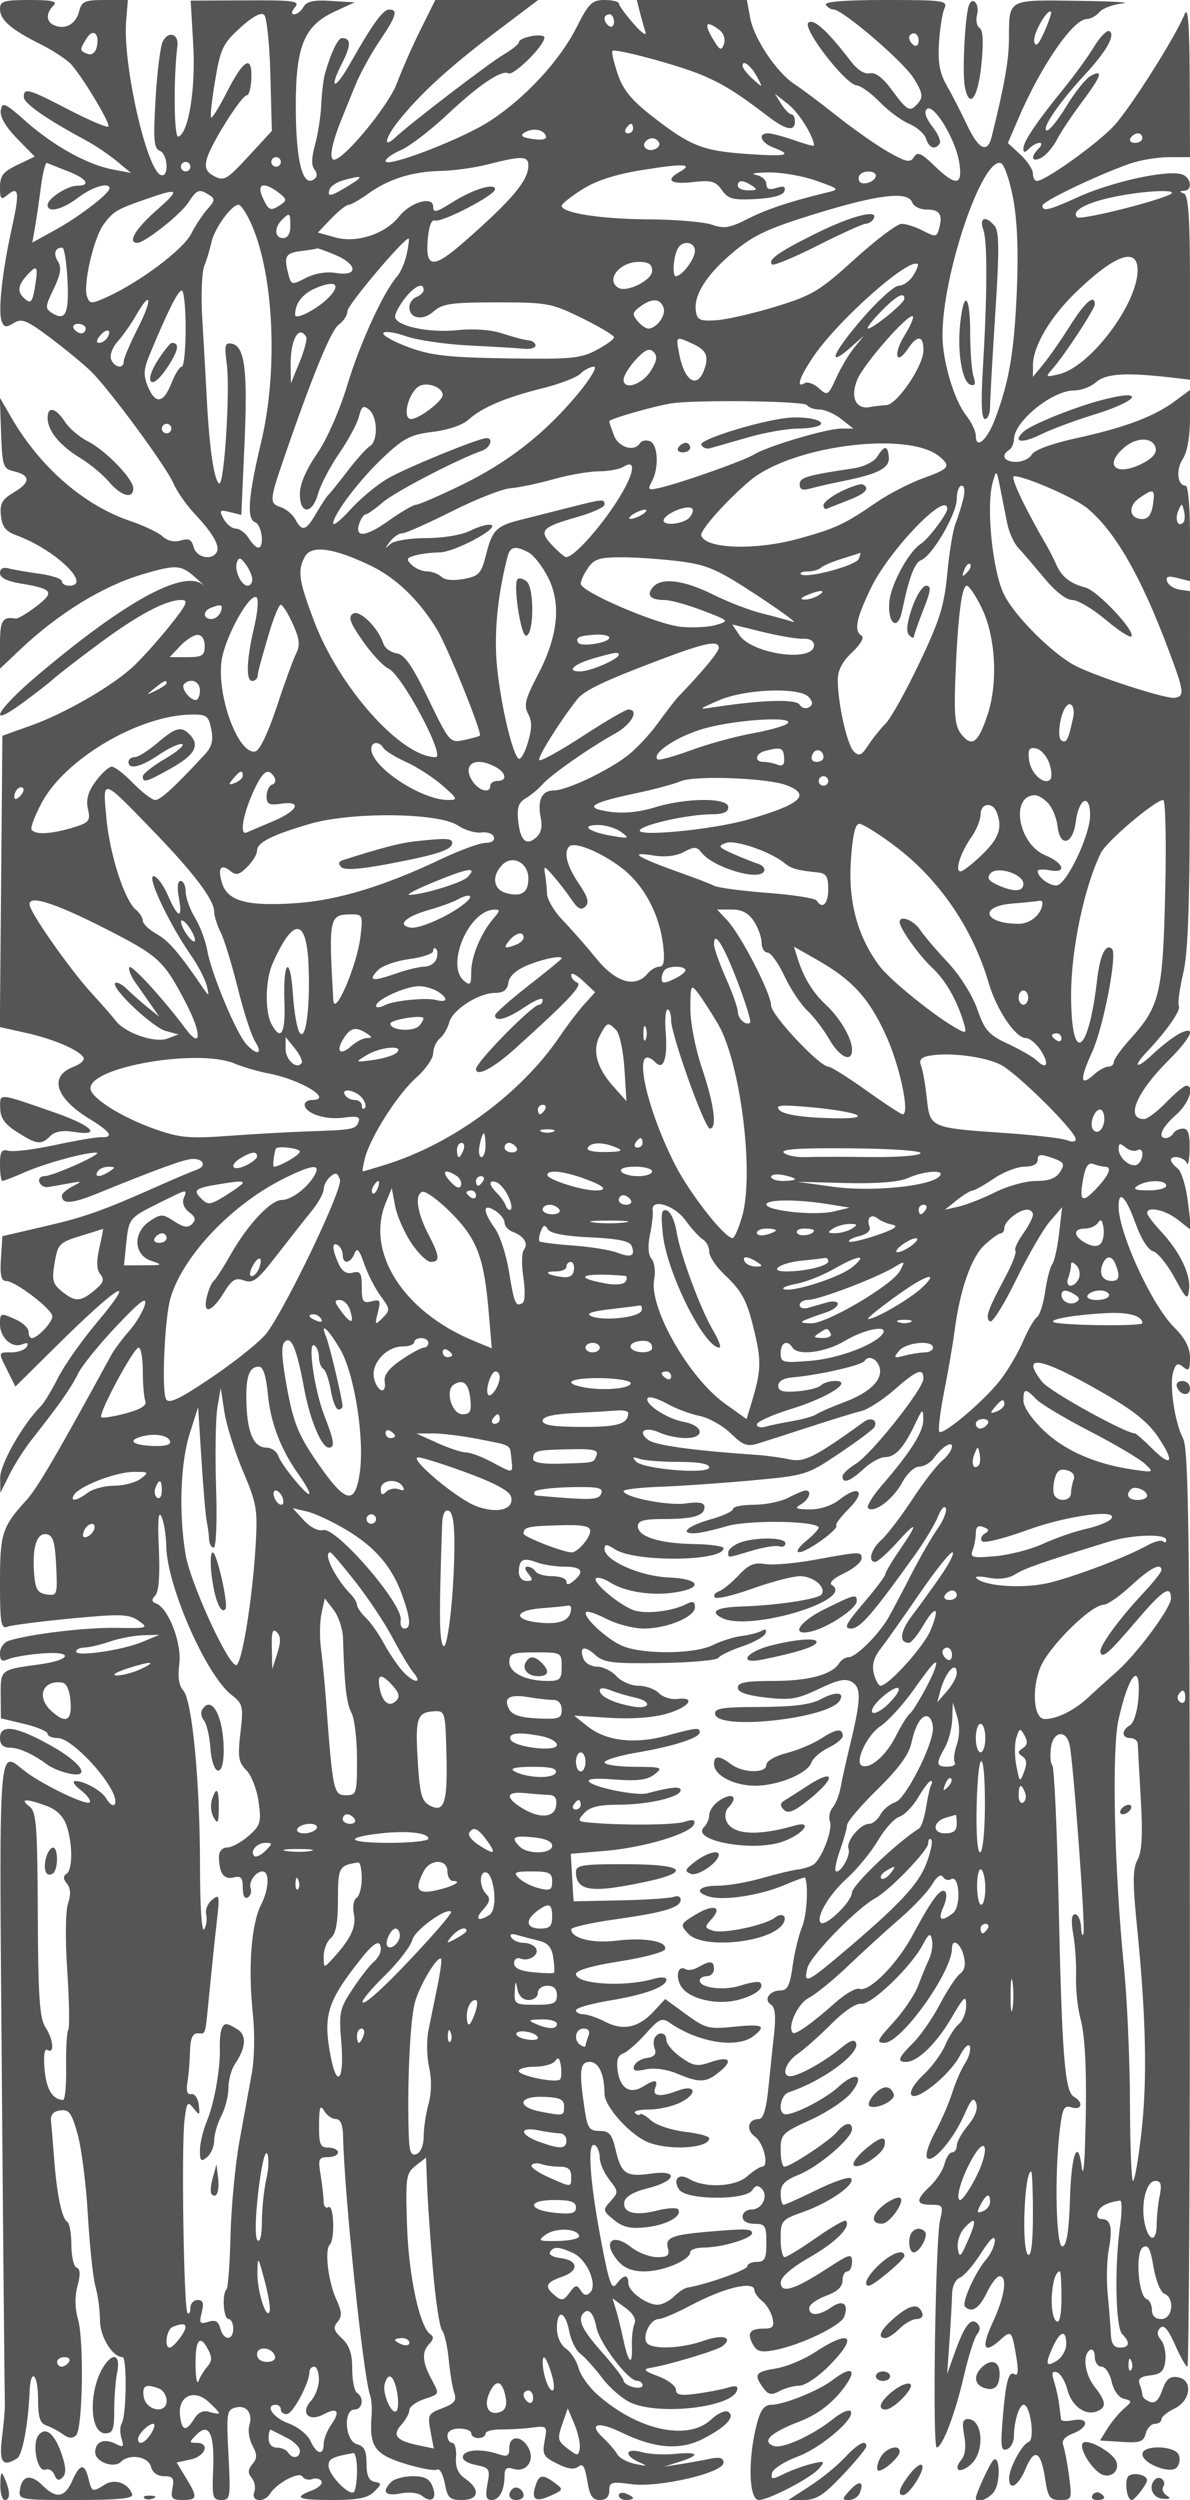 <svg xmlns="http://www.w3.org/2000/svg" version="1.0" width="250" height="525" viewBox="0 0 250 525" preserveAspectRatio="xMidYMid meet">
<g transform="translate(0,525) scale(0.01,-0.01)" fill="#555555" stroke="none">
<path d="M0 52315 c0 -234 222 -428 850 -743 275 -138 571 -334 657 -436 278 -329 820 -1242 769 -1294 -28 -27 -402 132 -831 354 -859 445 -945 469 -945 264 0 -130 482 -466 1300 -905 193 -104 485 -300 650 -437 l300 -249 -374 70 c-531 99 -1244 492 -1826 1007 -449 397 -503 421 -534 236 -21 -133 100 -342 340 -589 l374 -382 -365 -174 c-298 -142 -365 -228 -365 -468 0 -252 22 -275 152 -167 247 205 265 66 92 -714 -199 -903 -288 -1728 -208 -1937 49 -127 94 -134 253 -35 167 105 273 61 777 -317 321 -242 705 -558 852 -704 396 -393 1578 -1999 1725 -2345 70 -165 271 -453 447 -641 389 -414 539 -681 459 -811 -109 -176 -424 -103 -480 111 -42 161 -104 193 -269 141 -134 -43 -277 -11 -382 84 -92 83 -393 227 -668 320 -982 330 -1904 1129 -2510 2175 l-244 421 27 -746 c25 -697 43 -749 270 -802 351 -83 352 -232 2 -439 -252 -149 -301 -235 -276 -489 24 -237 99 -333 331 -418 811 -297 1601 -1056 1100 -1056 -82 0 -150 42 -150 94 0 52 -214 123 -475 158 -261 36 -554 87 -650 113 -110 30 -175 -7 -175 -99 0 -97 148 -173 425 -218 687 -114 733 -180 337 -482 -194 -148 -389 -263 -432 -256 -277 47 -330 -39 -330 -531 l0 -521 425 402 c803 760 1733 1332 2568 1579 707 209 808 203 1109 -64 139 -124 209 -191 155 -150 -411 317 -1639 -359 -3482 -1918 -852 -721 -1069 -1132 -300 -568 261 191 558 422 659 513 101 91 529 421 950 733 817 605 1399 915 1721 915 166 0 124 -91 -265 -575 -255 -316 -604 -701 -777 -855 -457 -409 -1425 -962 -2113 -1207 l-600 -214 -26 -3059 -27 -3058 550 -123 c576 -128 1109 -356 1207 -516 32 -51 -58 -138 -201 -192 -533 -202 -396 -656 332 -1101 441 -269 518 -391 240 -381 -96 4 -531 -70 -966 -164 -435 -93 -874 -148 -975 -122 -152 40 -184 -11 -184 -292 0 -188 23 -341 51 -341 28 0 242 83 475 185 433 189 1278 420 1500 409 167 -8 -913 -494 -1097 -494 -80 0 -126 -56 -102 -125 25 -69 107 -115 184 -103 76 12 274 46 439 77 280 51 285 47 75 -62 -124 -65 -225 -153 -225 -196 0 -187 211 -172 762 53 1210 493 1793 706 1965 717 248 16 324 -149 104 -226 -99 -35 -406 -164 -681 -286 -1292 -575 -1640 -700 -2489 -897 l-911 -212 -30 -470 c-23 -344 5 -470 105 -470 195 0 975 -594 975 -743 0 -129 -311 -457 -433 -457 -37 0 -67 60 -67 134 0 74 -115 186 -255 250 -335 153 -345 150 -345 -91 0 -281 244 -508 459 -426 118 46 151 30 102 -50 -40 -64 -183 -117 -317 -117 -289 0 -286 15 -82 -394 l162 -324 813 805 c1367 1354 1796 1608 888 527 -316 -377 -680 -895 -807 -1150 -128 -255 -288 -520 -356 -589 -385 -386 -862 -1226 -858 -1511 l4 -314 193 387 c106 212 318 545 471 738 577 732 825 1084 966 1375 80 165 443 615 808 1000 498 526 646 638 597 450 -36 -137 -184 -385 -329 -550 -145 -165 -313 -390 -373 -500 -1145 -2098 -1554 -2798 -1783 -3050 -516 -567 -558 -699 -558 -1733 0 -859 21 -980 158 -928 87 33 690 111 1341 173 1042 99 1210 93 1411 -48 219 -153 199 -160 -465 -149 -642 11 -1820 -130 -2260 -270 -102 -32 -185 -150 -185 -262 0 -158 40 -186 175 -125 96 43 417 97 712 120 672 52 619 -138 -64 -231 -817 -111 -812 -106 -808 -644 l4 -488 491 -117 c269 -65 490 -158 490 -208 0 -49 99 -90 219 -90 239 0 893 -640 1138 -1113 145 -281 31 -418 -127 -152 -95 161 -462 366 -648 363 -73 -1 -20 -88 117 -193 136 -105 219 -220 184 -255 -72 -72 -1012 382 -1371 664 -554 433 -531 751 -473 -6439 29 -3644 58 -6715 63 -6825 6 -110 -20 -436 -58 -725 -70 -532 12 -648 319 -448 110 71 232 730 259 1398 21 519 178 375 178 -163 0 -376 40 -502 175 -547 96 -33 253 -116 347 -185 120 -87 204 -94 277 -21 139 139 169 1997 39 2441 -65 224 -69 475 -9 696 64 240 58 358 -18 384 -61 20 -111 233 -111 472 0 240 -39 460 -87 490 -114 71 -217 564 -274 1308 -25 330 -55 690 -67 800 -15 138 45 210 194 231 184 26 239 -49 365 -500 82 -292 179 -1060 216 -1707 37 -647 109 -1322 160 -1499 51 -178 93 -493 93 -699 0 -347 263 -776 475 -776 95 0 81 -1229 -16 -1385 -40 -64 -42 -210 -6 -324 56 -178 39 -194 -119 -113 -243 125 -434 49 -434 -175 0 -204 394 -349 543 -200 176 176 572 111 628 -103 33 -125 136 -200 277 -200 185 0 216 -43 176 -250 -41 -215 -11 -250 214 -250 313 0 321 53 67 468 l-194 319 295 64 c313 69 411 349 123 349 -161 0 -161 11 3 175 262 262 379 8 346 -750 -25 -568 -10 -625 172 -625 189 0 197 50 150 945 -46 878 -36 949 146 996 234 61 372 -118 291 -378 -32 -103 -2 -292 68 -422 101 -188 100 -264 -2 -388 -96 -115 -99 -187 -14 -290 63 -76 86 -211 52 -300 -76 -197 208 -228 329 -36 143 229 614 479 685 365 36 -58 127 -82 202 -53 75 29 163 9 196 -44 32 -52 -56 -139 -197 -193 -407 -155 -305 -202 437 -202 526 0 735 42 868 175 162 162 162 177 7 207 -119 23 -168 135 -168 385 0 268 -48 364 -200 404 -251 66 -296 729 -50 729 168 0 204 255 50 350 -55 34 -100 260 -100 502 0 322 -58 494 -215 641 -175 162 -192 228 -93 348 98 117 92 215 -29 478 -168 367 -247 1030 -135 1142 113 114 87 860 -28 789 -55 -34 -100 20 -101 119 -1 100 -29 350 -63 556 -56 335 -40 375 151 375 117 0 213 45 213 100 0 55 -90 100 -200 100 -172 0 -200 66 -197 475 2 371 25 437 105 300 56 -96 167 -175 247 -175 99 0 148 -118 153 -375 28 -1243 423 -5024 567 -5425 29 -82 44 -274 32 -426 -52 -648 60 -812 690 -1009 325 -101 633 -158 686 -126 52 33 125 -98 161 -290 57 -305 102 -349 361 -349 357 0 394 220 74 444 -158 110 -215 242 -199 455 13 166 -23 301 -78 301 -56 0 -102 68 -102 150 0 93 94 150 250 150 138 0 250 -45 250 -100 0 -55 68 -100 150 -100 83 0 150 42 150 93 0 51 146 91 325 89 179 -2 472 15 651 38 318 41 324 34 266 -277 -53 -286 -26 -337 264 -481 224 -112 362 -130 446 -60 91 75 138 0 186 -301 50 -312 108 -401 263 -401 132 0 199 67 199 198 0 178 47 192 458 135 578 -79 1942 237 1942 450 0 105 -78 126 -300 80 -165 -35 -446 -85 -625 -113 l-325 -49 325 102 c449 142 407 215 -96 165 -231 -23 -546 -6 -700 38 -338 97 -380 -68 -54 -212 194 -85 184 -90 -75 -38 -165 33 -336 125 -381 203 -44 79 -176 233 -293 341 -324 303 -124 363 385 116 692 -336 1225 -378 1703 -134 487 248 695 470 533 570 -61 38 -222 -34 -356 -161 -487 -457 -1531 -232 -2378 511 -188 165 -372 421 -409 570 -38 148 -155 330 -261 404 -116 82 -193 252 -193 430 0 409 177 369 257 -58 36 -194 142 -408 234 -475 92 -68 300 -298 462 -513 161 -214 439 -450 617 -525 623 -260 2096 -86 2212 262 33 98 -18 115 -194 62 -131 -40 -429 -97 -663 -128 -328 -44 -425 -24 -425 86 0 79 -169 206 -375 283 -284 105 -326 147 -175 172 401 65 1403 366 1524 457 247 187 11 257 -389 116 -505 -179 -1153 -189 -1213 -20 -62 174 107 475 267 475 73 0 375 129 672 287 702 374 1339 525 1339 317 0 -52 73 -154 162 -225 89 -71 186 -230 216 -354 43 -182 11 -225 -171 -225 -303 0 -370 -89 -245 -323 86 -161 169 -184 459 -130 541 102 1390 508 1464 700 103 269 -27 370 -264 204 -265 -185 -471 -195 -471 -21 0 71 158 187 350 256 236 86 350 190 350 320 0 107 45 194 100 194 55 0 100 90 100 201 0 184 -46 171 -525 -141 -689 -448 -976 -534 -972 -292 2 116 222 308 608 529 550 315 879 647 759 767 -26 25 -307 -136 -625 -359 -318 -223 -616 -405 -662 -405 -45 0 -83 175 -83 390 0 377 17 396 497 568 551 199 1093 584 980 698 -40 40 -361 -68 -712 -241 -352 -173 -668 -315 -702 -315 -35 0 -63 108 -63 239 0 184 89 275 386 394 412 165 1114 766 1114 954 0 165 -155 138 -313 -54 -151 -185 -979 -733 -1107 -733 -44 0 -80 157 -80 349 0 332 32 363 631 635 347 158 733 416 857 574 290 369 95 455 -271 119 -269 -246 -903 -577 -1107 -577 -181 0 -124 402 65 464 697 229 1486 804 1411 1028 -31 94 -127 61 -340 -117 -324 -270 -875 -575 -1041 -575 -200 0 -104 291 155 470 143 99 462 383 708 630 262 264 520 438 625 421 204 -33 1038 764 1287 1229 134 252 166 270 200 112 22 -104 -5 -284 -60 -400 -55 -117 -159 -369 -232 -562 -72 -192 -308 -541 -523 -775 -338 -368 -363 -425 -186 -425 357 0 1421 1486 1421 1985 0 224 179 111 246 -156 47 -184 22 -305 -75 -376 -80 -58 -269 -344 -421 -635 -152 -291 -406 -659 -564 -816 -319 -320 -350 -402 -149 -402 240 0 639 388 953 926 265 455 306 489 308 261 1 -144 -68 -321 -154 -392 -85 -71 -215 -272 -288 -446 -73 -174 -279 -454 -458 -621 -185 -173 -294 -353 -254 -418 98 -158 814 419 1025 826 94 181 182 260 207 186 23 -71 -22 -228 -101 -350 -80 -122 -202 -402 -271 -622 -69 -220 -235 -599 -368 -842 -133 -244 -203 -481 -157 -527 116 -116 550 391 778 907 148 336 200 386 251 243 41 -116 -21 -283 -172 -464 -130 -155 -236 -346 -236 -425 0 -78 -44 -142 -98 -142 -54 0 -125 -108 -159 -241 -33 -132 -169 -342 -301 -467 -311 -292 -306 -392 21 -392 245 0 257 -22 186 -325 -98 -423 -162 -4776 -70 -4772 120 4 388 708 570 1497 95 413 220 808 278 879 70 86 71 163 5 229 -134 134 -269 -41 -472 -608 l-161 -450 49 700 c27 385 51 826 54 980 3 158 74 305 164 340 87 33 287 265 446 515 188 296 288 389 288 266 0 -103 -81 -281 -179 -395 -233 -268 -525 -918 -448 -996 140 -140 300 -38 457 290 92 192 212 350 268 350 174 0 111 -427 -144 -975 -249 -534 -185 -674 164 -359 226 205 242 189 332 -354 50 -304 39 -417 -36 -371 -128 79 -187 -157 -255 -1011 -40 -513 -24 -610 96 -564 80 30 146 152 146 270 2 316 110 664 206 664 140 0 239 -735 106 -779 -142 -47 -413 -551 -413 -766 0 -277 194 -164 347 202 185 443 321 374 409 -209 59 -394 97 -448 318 -448 244 0 250 15 185 501 -36 276 -92 568 -123 649 -37 96 35 182 204 246 336 128 344 343 10 280 -138 -27 -254 -21 -258 13 -5 33 -22 174 -40 311 -17 138 -65 357 -107 488 -56 179 -41 227 60 194 75 -25 173 -188 218 -361 89 -345 372 -555 620 -460 208 80 198 205 -43 512 -213 271 -265 675 -100 777 55 34 100 -31 100 -144 0 -113 64 -206 142 -206 78 0 173 -140 211 -312 40 -183 146 -333 255 -361 182 -48 182 -53 0 -213 -103 -90 -258 -276 -343 -414 l-155 -250 453 -30 c386 -25 461 1 507 175 29 113 116 205 192 205 76 0 138 43 138 95 0 52 124 153 275 226 349 167 391 613 62 659 -161 23 -240 -44 -320 -274 -75 -214 -152 -286 -261 -244 -86 33 -156 96 -156 141 0 44 -26 148 -58 231 -42 109 21 160 225 184 226 25 289 88 315 313 18 155 -23 348 -91 429 -86 105 -91 180 -16 255 75 75 166 -29 310 -354 112 -254 229 -461 261 -461 31 0 55 4326 51 9613 -4 7909 -29 9659 -141 9876 -178 344 -294 1133 -207 1406 54 173 96 192 209 98 117 -97 142 -64 142 191 0 217 -99 409 -333 643 -474 473 -1167 1983 -1167 2541 0 363 156 199 365 -383 108 -301 258 -536 360 -562 96 -26 299 -275 450 -554 252 -464 278 -485 306 -245 37 314 -199 799 -593 1219 -158 169 -287 341 -288 382 0 152 382 68 650 -143 l278 -218 -71 593 c-39 326 -136 643 -214 704 -79 61 -143 140 -143 175 0 117 283 66 334 -61 28 -69 54 66 58 300 6 307 -32 425 -136 425 -79 0 -172 -45 -206 -100 -34 -55 -104 -100 -156 -100 -184 0 -89 222 206 481 276 242 410 619 220 619 -45 0 -233 -157 -420 -350 -187 -192 -395 -350 -464 -350 -396 0 -167 553 511 1231 499 499 602 753 228 561 -124 -64 -371 -254 -550 -424 -358 -339 -449 -290 -115 61 398 418 707 863 656 944 -27 45 13 351 90 680 108 456 141 1476 142 4315 l2 3718 -217 32 c-120 18 -238 95 -263 171 -35 105 18 123 217 73 l263 -66 0 1002 c0 551 -40 1002 -89 1002 -176 0 -213 332 -63 561 94 143 152 464 152 841 l0 608 -325 -240 c-434 -320 -1050 -551 -2068 -773 -505 -111 -877 -247 -930 -341 -48 -86 -197 -156 -332 -156 -248 0 -328 137 -145 250 55 34 101 138 103 231 7 374 805 1019 1261 1019 148 0 356 78 461 173 198 178 609 208 1500 108 l475 -54 0 1928 c0 1449 -31 1941 -125 1979 -100 40 -100 52 0 58 189 12 150 287 -50 348 -323 97 -1483 -160 -2203 -490 -584 -267 -722 -299 -722 -166 0 87 1145 635 1833 878 216 76 589 138 830 138 l437 0 -6 1625 c-5 1143 -35 1554 -103 1385 -187 -468 -1134 -1966 -1485 -2348 -340 -371 -1444 -1162 -1622 -1162 -46 0 -84 70 -84 155 0 85 -118 264 -263 398 l-263 244 226 526 c468 1092 1147 2077 1431 2077 80 0 198 65 264 144 66 80 286 162 488 184 202 21 -224 46 -947 55 -1489 19 -1434 51 -1440 -816 -3 -443 -95 -960 -363 -2042 -89 -355 -274 -265 -517 250 -123 261 -313 633 -424 825 -151 264 -191 485 -165 900 19 303 71 629 115 725 73 162 -20 175 -1237 175 -852 0 -1295 -35 -1255 -100 34 -55 107 -100 161 -100 193 0 1470 -1096 1688 -1448 178 -288 197 -386 99 -505 -178 -213 -228 -190 -554 254 -195 267 -353 387 -469 360 -109 -26 -261 70 -400 252 -491 642 -790 912 -894 808 -125 -125 789 -1303 1019 -1315 83 -5 298 -160 479 -346 180 -187 460 -393 621 -460 161 -67 320 -207 353 -311 64 -200 199 -247 290 -101 30 49 -41 209 -157 357 -133 169 -176 305 -118 363 137 137 598 -611 681 -1102 86 -510 -59 -532 -524 -82 -272 264 -350 297 -424 178 -76 -123 -156 -108 -520 95 -237 132 -723 471 -1081 754 -357 283 -766 590 -909 682 -374 244 -852 957 -931 1392 l-69 375 -1156 0 -1157 0 61 -241 c33 -132 87 -323 120 -425 33 -103 -75 -31 -247 166 -169 192 -308 384 -309 425 -2 41 -137 75 -302 75 -263 0 -333 -68 -589 -575 -354 -700 -1073 -1478 -1814 -1962 -583 -381 -2198 -1002 -2198 -845 0 51 146 155 325 231 179 77 618 413 975 748 672 631 1147 948 1287 861 44 -27 249 123 456 335 206 211 334 410 283 441 -110 68 -526 -30 -526 -124 0 -37 -146 -153 -325 -259 -307 -181 -1967 -1451 -2262 -1731 -275 -260 -229 -19 67 350 454 567 1070 1129 2048 1867 l878 663 -1081 0 -1080 0 -311 -625 c-171 -344 -392 -846 -492 -1115 -185 -501 -1191 -1703 -1345 -1608 -81 50 -15 365 180 848 56 138 183 453 284 700 100 248 330 669 511 936 355 526 397 664 203 663 -130 0 -353 -309 -819 -1132 -324 -572 -460 -563 -167 11 191 375 189 522 -8 522 -82 0 -234 -321 -355 -750 -31 -110 -66 -402 -77 -650 -11 -247 -71 -627 -132 -843 -71 -254 -77 -435 -15 -510 53 -63 67 -145 30 -181 -262 -263 -419 309 -418 1528 2 1252 179 1672 833 1971 l403 185 -493 31 c-366 23 -515 -9 -580 -125 -48 -86 -135 -156 -194 -156 -69 0 -63 53 16 149 109 131 -19 148 -1034 143 l-1159 -5 53 -919 c54 -931 -97 -1866 -313 -1937 -92 -30 -104 1222 -19 1908 31 253 -190 320 -307 92 -51 -100 -120 -644 -152 -1211 -50 -849 -35 -1039 86 -1085 175 -68 202 -570 27 -512 -300 100 -805 2333 -731 3236 l36 441 -482 0 c-425 0 -489 -28 -542 -239 -66 -263 -279 -386 -512 -297 -181 69 -194 252 -30 416 93 93 -18 120 -500 120 -536 0 -620 -25 -620 -185z m5681 -1395 l30 -1170 -493 -535 c-447 -485 -514 -524 -715 -417 -168 90 -206 176 -159 362 74 297 731 1340 843 1340 44 0 87 161 94 357 19 502 -164 399 -516 -293 -160 -314 -308 -554 -330 -532 -22 21 16 372 85 779 111 667 163 775 527 1106 262 238 438 333 503 270 55 -53 114 -623 131 -1267z m16260 916 c-121 -274 -183 -336 -213 -214 -37 152 273 705 353 629 17 -16 -46 -203 -140 -415z m-9041 208 c0 -86 -45 -128 -100 -94 -55 34 -100 104 -100 156 0 52 45 94 100 94 55 0 100 -70 100 -156z m2210 -172 c96 -73 135 -194 98 -299 -53 -151 -89 -132 -241 125 -186 315 -131 382 143 174z m-13082 -376 c-28 -106 -106 -160 -188 -128 -171 65 -172 84 -18 329 139 224 281 85 206 -201z m17272 148 c0 -86 -45 -128 -100 -94 -55 34 -100 104 -100 156 0 52 45 94 100 94 55 0 100 -70 100 -156z m-4600 -702 c460 -187 775 -381 1410 -867 402 -308 590 -348 590 -125 0 83 -34 150 -76 150 -42 0 -136 97 -211 216 l-134 215 282 -222 c225 -177 539 -681 539 -866 0 -19 -186 31 -413 111 -226 80 -474 146 -550 146 -228 0 -154 -199 113 -300 423 -161 283 -193 -575 -132 -925 66 -1180 169 -1991 804 -429 336 -600 549 -710 883 -80 242 -129 457 -109 476 55 56 1333 -284 1835 -489z m1214 -73 c114 -217 114 -218 -99 -29 -118 105 -215 232 -215 281 0 141 187 -8 314 -252z m-2614 -1069 c0 -55 -48 -100 -106 -100 -58 0 -78 45 -44 100 34 55 82 100 106 100 24 0 44 -45 44 -100z m-1831 -158 c23 -68 -79 -91 -276 -62 -224 33 -275 71 -178 133 169 109 407 72 454 -71z m12531 -42 c0 -55 -70 -100 -156 -100 -86 0 -128 45 -94 100 34 55 104 100 156 100 52 0 94 -45 94 -100z m-10156 -90 c30 -49 -11 -114 -91 -145 -157 -60 -290 65 -184 171 91 90 210 79 275 -26z m-7944 -410 c0 -55 -45 -100 -100 -100 -55 0 -100 45 -100 100 0 55 45 100 100 100 55 0 100 -45 100 -100z m5200 -78 c0 -312 -342 -719 -1344 -1597 -649 -569 -818 -563 -771 30 22 286 78 440 150 415 147 -50 1265 529 1265 656 0 143 -464 -1 -908 -281 -326 -206 -392 -220 -392 -85 0 232 -477 96 -713 -204 -289 -367 -891 -567 -1338 -443 l-371 103 279 292 c154 161 320 292 368 292 49 0 232 104 407 230 428 310 932 468 1525 480 271 5 718 67 993 138 714 183 850 179 850 -26z m-9675 -118 c397 -152 495 -304 197 -304 -208 0 -622 -270 -622 -406 0 -172 309 -97 641 156 299 228 659 333 659 194 0 -107 -635 -594 -1128 -866 l-493 -272 57 322 c31 177 87 560 124 851 37 291 95 516 128 499 34 -16 231 -94 437 -174z m2575 96 c0 -55 -45 -100 -100 -100 -55 0 -100 45 -100 100 0 55 45 100 100 100 55 0 100 -45 100 -100z m10274 -112 c-308 -173 -186 -265 282 -212 388 44 479 19 609 -167 131 -188 232 -214 711 -189 360 19 574 78 603 165 32 98 -14 117 -167 69 -152 -48 -212 -25 -212 82 0 83 -101 170 -225 193 -124 24 0 46 275 50 275 3 725 -76 1000 -175 500 -179 500 -180 200 -252 -759 -184 -1252 -349 -1655 -555 -364 -185 -487 -204 -741 -115 -167 58 -772 109 -1343 112 -995 6 -1811 134 -1811 285 0 39 195 194 434 345 295 186 702 317 1275 408 863 139 1071 126 765 -44z m7009 -546 c88 -463 114 -1108 79 -1950 -55 -1283 -159 -1897 -455 -2685 -169 -452 -407 -659 -407 -356 0 92 -90 282 -200 422 -258 327 -500 1145 -500 1686 0 1286 836 3746 1228 3615 67 -22 182 -352 255 -732z m-2883 469 c0 -123 -282 -221 -344 -121 -28 45 -22 111 13 146 96 95 331 77 331 -25z m-11077 -211 c-380 -232 -455 -246 -399 -78 22 67 150 153 283 190 425 119 452 93 116 -112z m8477 0 c121 -78 107 -97 -75 -98 -124 -1 -225 43 -225 98 0 125 106 125 300 0z m-9944 -148 c168 -128 174 -162 44 -249 -217 -145 -255 -130 -382 147 -135 296 22 343 338 102z m-2582 -381 c-436 -386 -601 -671 -389 -671 156 0 906 593 1073 848 182 277 223 292 438 157 125 -80 121 -121 -34 -292 -99 -110 -255 -345 -346 -523 -169 -329 -1058 -999 -1744 -1316 -352 -161 -383 -162 -442 -7 -92 239 137 1240 350 1525 202 272 280 317 920 538 673 232 694 201 174 -259z m21276 331 c-434 -182 -1858 -527 -1920 -465 -129 129 172 300 743 422 681 147 1493 176 1177 43z m-5386 -152 c31 -82 162 -150 291 -150 282 0 353 -96 279 -380 -52 -201 -73 -205 -340 -67 -156 81 -360 147 -453 147 -92 0 -535 -333 -984 -740 -741 -674 -892 -764 -1670 -1002 -470 -143 -1031 -271 -1246 -284 -335 -21 -395 7 -422 194 -48 338 224 766 789 1239 425 355 730 497 1729 805 1325 407 1934 479 2027 238z m-13867 -494 c459 -1069 543 -3052 193 -4523 -276 -1159 -312 -1631 -131 -1700 144 -56 203 -533 65 -533 -42 0 -132 90 -201 200 -68 110 -190 200 -270 200 -80 0 -195 91 -255 203 -98 183 -85 197 132 143 l240 -60 66 1482 c70 1563 7 2061 -267 2114 -143 28 -158 -32 -106 -417 76 -552 -53 -2583 -159 -2517 -107 65 -205 735 -258 1750 -25 469 -68 1242 -97 1719 -28 478 -9 973 43 1100 52 128 119 349 149 492 61 290 422 791 570 791 53 0 182 -200 286 -444z m803 -6 c0 -156 -57 -250 -150 -250 -180 0 -197 213 -30 380 166 166 180 155 180 -130z m2447 -575 c-38 -179 -128 -392 -201 -475 -291 -332 -782 -1402 -1048 -2281 -166 -547 -429 -1145 -640 -1451 -230 -334 -358 -635 -358 -844 0 -437 261 -430 383 10 51 184 250 564 442 843 192 280 380 628 416 775 56 219 93 244 213 145 181 -151 192 -659 16 -767 -72 -44 -286 -282 -475 -530 -190 -247 -371 -472 -403 -500 -31 -27 -142 -196 -246 -375 -218 -375 -299 -399 -442 -132 -57 107 -198 223 -314 260 -231 74 -226 148 66 997 599 1742 998 2717 1159 2831 102 72 185 201 185 287 0 125 1152 1493 1283 1524 18 4 2 -138 -36 -317z m6053 58 c0 -170 -273 -533 -402 -533 -83 0 -47 440 48 594 104 167 354 123 354 -61z m-13183 -608 c36 -709 -39 -875 -317 -702 -156 98 -154 134 28 511 147 304 169 447 90 575 -103 164 -63 291 90 291 41 0 90 -304 109 -675z m5621 524 c475 -199 494 -458 27 -382 -206 33 -450 -6 -639 -103 -293 -152 -307 -150 -364 64 -104 391 -69 458 263 500 179 22 331 47 338 56 7 9 176 -52 375 -135z m16861 -324 c-3 -712 -996 -2028 -1649 -2183 -288 -69 -293 -64 -134 118 260 297 884 1250 884 1350 0 223 -206 47 -510 -435 -181 -289 -433 -652 -560 -808 l-230 -282 0 239 c0 397 357 1009 891 1527 825 801 1310 976 1308 474z m-10199 -15 c0 -195 -536 -461 -711 -353 -271 167 28 543 431 543 209 0 280 -49 280 -190z m5483 -100 c-72 -116 -208 -210 -302 -210 -95 0 -447 -320 -783 -710 -613 -713 -736 -1035 -223 -582 l275 242 -204 -250 c-112 -137 -283 -424 -379 -637 -168 -371 -183 -380 -365 -215 -104 94 -237 142 -296 106 -193 -120 -110 130 188 566 531 776 2023 2093 2188 1931 17 -17 -27 -126 -99 -241z m-18449 -241 c-49 -300 -87 -350 -197 -258 -181 150 -173 284 29 507 215 238 241 200 168 -249z m6198 -189 c-225 -248 -732 -519 -732 -391 0 244 156 444 439 563 393 165 527 86 293 -172z m1968 131 c0 -49 -67 -116 -150 -147 -82 -32 -150 -128 -150 -214 0 -245 286 -293 514 -87 177 159 373 187 1324 187 1062 0 1149 -16 1789 -331 370 -182 673 -363 673 -403 0 -39 -166 -160 -370 -268 -328 -176 -539 -195 -1875 -174 -1248 20 -1603 60 -2079 237 -315 117 -550 250 -522 295 28 46 241 16 474 -67 232 -82 827 -169 1322 -194 495 -24 1013 -55 1150 -69 138 -14 250 17 250 69 0 53 -67 101 -150 108 -82 7 -325 71 -539 142 -242 81 -602 108 -950 72 -606 -64 -1311 90 -1311 285 0 67 93 240 207 385 206 262 393 344 393 174z m-5000 -811 c0 -440 -37 -800 -81 -800 -45 0 -143 -157 -219 -350 -167 -425 -336 -446 -495 -63 -97 234 -89 359 43 675 372 898 593 1338 670 1338 45 0 82 -360 82 -800z m15100 625 c0 -89 -656 -625 -764 -625 -42 0 77 158 264 350 327 337 500 433 500 275z m-16102 -612 c-164 -323 -298 -638 -298 -700 0 -168 -197 -137 -266 42 -33 86 30 254 139 375 109 121 282 366 384 545 321 561 354 353 41 -262z m11041 430 c61 -159 -144 -443 -320 -443 -52 0 -155 72 -228 161 -113 136 -105 182 57 300 249 182 416 176 491 -18z m5061 -593 c-242 -391 -175 -644 73 -275 200 297 327 285 327 -32 0 -324 -553 -1140 -780 -1151 -93 -4 -247 -22 -341 -40 -298 -58 -421 204 -270 573 135 332 1085 1414 1168 1331 25 -25 -54 -208 -177 -406z m-17200 150 c0 -55 -42 -100 -94 -100 -52 0 -122 45 -156 100 -34 55 8 100 94 100 86 0 156 -45 156 -100z m454 -193 c-36 -59 -114 -107 -172 -107 -66 0 -59 57 20 152 137 166 260 129 152 -45z m4179 18 c25 -41 -37 -277 -138 -525 l-184 -450 -5 367 c-9 541 169 871 327 608z m8107 -139 c303 -137 360 -266 250 -561 -149 -401 -415 -224 -523 350 -70 367 -69 367 273 211z m-861 -563 c-179 -297 -579 -431 -579 -195 0 79 116 268 257 420 194 209 286 249 372 163 87 -87 74 -182 -50 -388z m-1544 -500 c-688 -828 -1460 -1432 -2439 -1908 -469 -228 -900 -415 -957 -415 -57 0 -324 -157 -593 -348 -481 -342 -715 -349 -589 -19 36 92 93 167 129 167 35 0 196 114 357 252 256 221 1587 912 2082 1082 172 59 248 266 98 266 -166 0 -1694 -625 -2081 -851 -225 -131 -574 -421 -775 -644 -202 -223 -367 -357 -367 -298 0 191 563 931 1066 1401 418 392 569 468 1028 523 313 37 624 143 746 254 285 258 784 470 1560 662 358 89 716 227 796 307 81 80 208 146 283 146 76 0 -77 -257 -344 -577z m-2835 -19 c0 -126 -499 -504 -665 -504 -180 0 -75 499 141 671 159 127 524 10 524 -167z m7655 -212 c31 -50 148 -92 260 -92 112 0 318 -90 458 -200 l254 -200 -253 0 c-303 0 -1542 -367 -1824 -540 -216 -133 -1524 -596 -1980 -702 -255 -59 -271 -47 -175 132 154 288 129 779 -42 845 -81 31 -173 13 -206 -39 -119 -193 -452 -96 -549 161 -54 141 -98 274 -98 297 0 48 940 318 1300 374 524 81 2800 52 2855 -36z m-13355 -492 c0 -55 -45 -100 -100 -100 -55 0 -100 45 -100 100 0 55 45 100 100 100 55 0 100 -45 100 -100z m16136 -587 c247 -207 209 -257 -343 -456 -279 -100 -718 -327 -975 -503 -675 -464 -862 -551 -1628 -763 -911 -253 -1963 -221 -2058 62 -34 102 517 724 1020 1150 875 741 3330 1055 3984 510z m4544 169 c21 -109 -90 -225 -319 -334 -538 -255 -770 -6 -336 360 266 224 610 211 655 -26z m-11139 -800 c-311 -604 -1050 -1481 -1249 -1482 -31 0 -163 113 -293 251 -288 307 -226 376 526 591 316 90 575 207 575 261 0 123 -28 121 -750 -63 -330 -84 -778 -197 -996 -252 -527 -131 -612 -215 -743 -737 -101 -398 -147 -449 -469 -509 -219 -41 -400 -24 -469 45 -62 62 -197 113 -300 113 -103 0 -250 63 -327 139 -119 119 -107 148 83 199 121 33 348 60 503 61 308 1 1274 516 1086 578 -64 22 -258 -32 -432 -119 -185 -93 -572 -158 -931 -158 -351 0 -675 -54 -755 -125 -119 -106 -121 -99 -8 50 73 96 189 175 257 175 69 0 537 207 1040 460 502 254 1059 473 1237 487 178 15 585 100 904 190 319 90 746 164 950 165 203 0 438 44 520 96 220 140 238 -35 41 -416z m8018 -770 c37 -186 140 -417 229 -512 89 -95 335 -381 546 -636 233 -283 465 -464 593 -464 116 0 429 -185 697 -411 268 -226 513 -386 543 -355 101 100 -711 964 -967 1029 -317 82 -497 224 -610 483 -49 112 -142 294 -206 404 -473 817 -770 1450 -679 1450 233 0 1279 -457 1536 -672 590 -491 1129 -1431 1709 -2978 329 -876 341 -970 128 -1004 -182 -29 -1643 443 -2090 675 -471 245 -1258 1027 -1489 1482 -247 484 -388 1859 -243 2371 76 270 79 268 157 -124 43 -220 109 -552 146 -738z m-922 513 c-36 -151 -111 -387 -165 -525 -54 -137 -131 -610 -172 -1050 -62 -669 -158 -976 -586 -1874 -281 -590 -599 -1161 -706 -1268 -107 -107 -272 -313 -367 -457 -143 -219 -194 -241 -305 -130 -141 141 -336 1012 -336 1503 0 200 98 387 303 578 174 164 259 310 200 346 -167 103 -121 345 188 992 381 799 1609 2076 1609 1673 0 -106 -401 -637 -555 -734 -254 -160 -632 -855 -662 -1220 -39 -464 179 -620 268 -191 145 704 262 1016 400 1069 234 89 749 972 749 1283 0 154 46 280 102 280 61 0 75 -111 35 -275z m3984 -125 c-30 -204 -100 -300 -222 -300 -272 0 -314 265 -68 437 309 216 340 201 290 -137z m-9728 -259 c-137 -165 -639 -197 -539 -34 84 135 470 285 576 222 44 -26 27 -110 -37 -188z m10366 -115 c-109 -110 -184 64 -106 245 74 171 80 171 121 -4 24 -100 17 -209 -15 -241z m-11359 174 c-82 -53 -195 -97 -250 -97 -55 0 -32 44 50 97 82 53 195 97 250 97 55 0 32 -44 -50 -97z m-5727 -1072 c539 -257 1016 -712 1400 -1335 223 -361 964 -2192 908 -2242 -17 -15 -167 -57 -332 -92 -297 -63 -308 -50 -750 863 -343 708 -501 935 -669 959 -121 18 -245 108 -275 200 -109 337 -499 722 -640 632 -106 -69 -62 -191 206 -575 187 -268 431 -529 540 -578 283 -128 1206 -1860 991 -1860 -726 0 -2039 1476 -2564 2882 -314 840 -341 1033 -183 1328 133 248 599 186 1368 -182z m3333 269 c106 -57 289 -291 406 -520 283 -556 213 -1235 -212 -2047 -265 -506 -300 -643 -206 -819 85 -159 84 -312 -7 -615 -66 -221 -156 -367 -199 -324 -151 151 -419 1384 -462 2126 -37 638 50 1408 241 2127 53 200 165 219 439 72z m6936 -132 c-55 -143 -1115 -425 -1216 -324 -33 32 31 59 141 59 110 0 233 34 275 75 41 41 239 127 441 190 202 62 377 119 389 125 12 5 -2 -51 -30 -125z m-12742 -434 c0 -72 -43 -131 -96 -131 -138 0 -286 324 -227 492 41 113 78 104 187 -44 75 -103 136 -245 136 -317z m9000 378 c560 -72 782 -170 1600 -708 523 -344 865 -596 762 -561 -103 35 -396 115 -650 177 -254 62 -719 241 -1034 398 -619 308 -1088 364 -1265 151 -139 -167 -48 -266 245 -266 123 0 483 -99 799 -220 567 -217 571 -221 284 -305 -160 -46 -493 -63 -741 -37 -518 54 -2100 735 -2100 904 0 62 70 214 156 336 130 186 248 221 725 219 313 -2 862 -41 1219 -88z m6012 -236 c-98 -98 -110 -86 -56 56 38 99 94 154 125 124 30 -31 0 -112 -69 -180z m316 -748 c290 -603 341 -1566 118 -2238 -195 -586 -325 -685 -545 -413 -135 167 -160 381 -132 1141 47 1278 133 1985 240 1985 50 0 193 -214 319 -475z m-3428 275 c-82 -53 -217 -94 -300 -91 -99 3 -82 34 50 91 275 118 433 118 250 0z m-11861 -673 c-162 -686 -177 -1127 -39 -1127 55 0 106 45 113 100 16 135 22 158 231 875 100 344 215 625 254 625 39 0 153 -181 253 -402 143 -318 158 -448 69 -625 -62 -123 -246 -628 -409 -1123 -180 -543 -357 -912 -448 -931 -352 -73 -809 1152 -709 1900 66 487 584 1431 734 1338 48 -29 26 -313 -49 -630z m-703 323 c-31 -82 -120 -150 -197 -150 -173 0 -183 166 -14 234 221 89 270 69 211 -84z m12239 -564 c136 7 225 -46 225 -135 0 -370 -1304 -190 -1571 217 l-144 218 633 -156 c347 -85 733 -150 857 -144z m-12575 -153 c0 -202 -49 -233 -367 -233 l-368 0 219 233 c121 129 286 234 368 234 88 0 148 -94 148 -234z m8500 174 c0 -105 -593 -200 -652 -104 -66 107 11 145 344 168 169 12 308 -17 308 -64z m2300 -211 c0 -87 -333 -490 -857 -1035 -58 -61 -249 -308 -424 -550 -174 -241 -464 -549 -643 -685 -433 -329 -1273 -724 -1540 -725 -256 -1 -351 -202 -275 -583 38 -189 4 -323 -107 -414 -208 -173 -328 -49 -371 383 -25 252 16 366 162 450 107 62 265 192 350 289 180 206 990 772 1530 1071 344 190 514 503 274 503 -55 0 -487 -251 -958 -559 -471 -307 -882 -534 -912 -504 -47 48 431 814 798 1278 149 189 572 390 1773 843 915 346 1200 402 1200 238z m-2100 -143 c0 -95 -596 -353 -815 -353 -304 0 -128 158 315 283 426 120 500 131 500 70z m-9500 -599 c0 -26 -101 -96 -225 -156 -216 -105 -217 -103 -31 46 204 164 256 186 256 110z m700 -154 c0 -110 -39 -200 -88 -200 -131 0 -320 258 -244 334 136 137 332 58 332 -134z m12793 -141 c88 -107 89 -159 1 -213 -64 -39 -152 -14 -195 55 -76 123 -777 103 -1799 -52 -340 -52 -337 -48 100 143 553 242 1713 283 1893 67z m5551 -434 c-103 -469 -139 -540 -244 -475 -89 55 -46 468 70 675 105 188 228 47 174 -200z m-18106 -239 c47 -234 13 -368 -132 -525 -620 -672 -934 -961 -1044 -961 -67 0 -275 158 -462 350 -187 193 -389 350 -451 350 -61 0 -213 -137 -337 -305 -162 -220 -209 -383 -165 -583 56 -254 28 -288 -329 -395 -453 -136 -785 -151 -855 -38 -27 43 72 301 219 573 497 919 2038 1825 3131 1842 328 5 368 -24 425 -308z m12107 122 c-52 -51 -388 -146 -745 -210 -357 -65 -939 -225 -1293 -356 -354 -131 -667 -216 -695 -188 -130 130 443 502 1010 655 681 185 1882 253 1723 99z m-8490 -516 c37 -60 253 -193 481 -296 228 -104 570 -325 760 -492 321 -281 330 -304 119 -304 -568 0 -1615 695 -1615 1072 0 156 163 169 255 20z m8418 -201 c11 -149 -28 -191 -137 -150 -84 33 -216 59 -294 59 -202 0 -176 176 33 231 331 87 382 68 398 -140z m827 3 c0 -52 -66 -94 -147 -94 -89 0 -124 59 -89 149 59 154 236 113 236 -55z m4742 -118 c52 -150 62 -305 22 -346 -130 -130 -413 132 -446 414 -26 218 3 267 147 239 100 -19 224 -157 277 -307z m-11635 -80 c229 -122 255 -296 43 -296 -82 0 -150 -45 -150 -100 0 -175 -247 -107 -379 104 -219 350 62 519 486 292z m-5307 -185 c0 -49 -74 -118 -164 -153 -137 -52 -144 -38 -38 90 144 173 202 191 202 63z m662 -30 c40 -66 20 -137 -44 -158 -65 -22 -118 -131 -118 -243 0 -168 51 -195 300 -159 459 68 361 -145 -172 -371 -259 -110 -507 -215 -550 -233 -144 -62 -80 353 127 820 208 470 324 558 457 344z m10763 -171 c525 -201 297 -403 -814 -722 -760 -218 -2420 -373 -2261 -211 124 126 1040 323 1505 323 240 0 345 46 345 150 0 204 -880 200 -1550 -6 -325 -101 -656 -132 -946 -90 -556 81 -405 185 561 389 377 79 798 192 935 251 295 127 1825 69 2225 -84z m875 90 c0 -55 -45 -100 -100 -100 -55 0 -100 45 -100 100 0 55 45 100 100 100 55 0 100 -45 100 -100z m-16982 -322 c-71 -71 -118 -77 -118 -15 0 134 118 252 185 185 28 -28 -2 -105 -67 -170z m2796 -724 c865 -895 1286 -1452 1286 -1704 0 -88 61 -281 136 -430 74 -148 236 -675 359 -1170 122 -495 287 -1001 366 -1125 170 -267 38 -300 -190 -48 -212 235 -729 1474 -815 1955 -37 211 -155 526 -262 700 -106 175 -193 419 -194 543 0 124 -47 225 -105 225 -65 0 -79 -131 -38 -350 87 -466 -17 -443 -231 50 -95 220 -231 400 -301 400 -145 0 327 -999 779 -1650 153 -220 306 -512 339 -650 55 -227 49 -233 -66 -64 -514 753 -727 1002 -983 1148 -161 91 -293 217 -293 279 -1 62 -67 167 -147 234 -239 198 -548 1157 -619 1921 -80 852 -109 860 979 -264z m18812 571 c87 -96 172 -310 191 -475 50 -455 322 -389 383 92 64 499 299 609 301 141 2 -422 -499 -1470 -706 -1478 -156 -5 -395 177 -395 301 0 37 113 45 250 18 371 -70 306 150 -94 317 -570 238 -740 1259 -209 1259 67 0 193 -79 279 -175z m2453 -1850 c-49 -2139 -112 -2405 -730 -3089 -192 -213 -349 -431 -349 -486 0 -55 -53 -100 -117 -100 -65 0 -200 -75 -301 -166 -292 -265 -304 -106 -35 481 232 508 529 2042 416 2155 -130 131 -255 -125 -315 -647 -182 -1583 -544 -1798 -546 -323 -1 960 277 2282 628 2992 119 242 1141 1108 1307 1108 48 0 67 -866 42 -1925z m-3540 1667 c125 -326 51 -542 -304 -887 -201 -195 -407 -355 -457 -355 -126 0 0 395 230 721 106 149 192 363 192 475 0 240 252 274 339 46z m-11320 -277 c147 -99 368 -165 490 -147 122 17 242 -24 265 -93 25 -75 -44 -125 -173 -125 -119 0 -539 -154 -934 -341 -1178 -561 -2158 -860 -3017 -923 -1028 -75 -1456 33 -1579 400 -108 325 -35 442 170 272 117 -98 186 -81 352 85 114 114 207 267 207 340 0 174 301 327 1100 563 877 259 2713 240 3119 -31z m3431 -137 c185 -137 170 -143 -200 -80 -490 83 -669 227 -282 227 155 0 372 -66 482 -147z m5747 -292 c931 -699 1635 -1726 1973 -2877 167 -569 565 -1159 783 -1159 78 0 217 -114 308 -253 186 -283 137 -429 -74 -223 -75 74 -349 233 -607 353 -413 193 -493 283 -650 733 -104 295 -365 710 -615 976 -240 255 -504 565 -587 689 -137 205 -428 315 -428 162 0 -132 403 -698 682 -958 282 -262 520 -677 666 -1163 62 -205 48 -221 -116 -133 -453 242 -1430 1028 -1657 1333 -459 614 -657 1343 -600 2209 35 533 91 775 178 775 70 0 405 -209 744 -464z m-2315 -362 c138 -115 269 -152 693 -195 183 -18 225 -84 225 -351 0 -310 -124 -433 -243 -240 -29 48 -490 121 -1024 161 -534 40 -1040 107 -1127 148 -86 42 -313 132 -506 200 -1122 398 -1355 532 -757 435 228 -37 465 -8 623 76 217 117 271 115 369 -11 242 -310 1189 -600 1312 -402 36 58 -16 132 -116 163 -99 31 -338 127 -531 212 -311 138 -327 164 -150 228 198 72 943 -185 1232 -424z m-3429 -95 c479 -364 806 -979 881 -1654 34 -304 10 -425 -81 -425 -71 0 -185 -67 -253 -150 -253 -304 -664 -182 -1070 318 -209 257 -526 618 -705 803 -179 185 -328 435 -333 557 -4 122 -23 312 -43 422 -32 176 -10 169 182 -53 121 -140 293 -365 384 -500 123 -183 196 -218 282 -136 87 84 52 205 -141 489 -246 363 -320 652 -198 774 108 109 662 -116 1095 -445z m-1953 -227 c0 -296 -137 -389 -456 -310 -283 72 -325 363 -87 601 213 212 543 36 543 -291z m-1282 26 c-119 -119 -937 -368 -1218 -371 -82 0 165 127 550 284 699 286 892 311 668 87z m11682 -138 c0 -170 -204 -179 -545 -24 -189 86 -227 148 -148 242 135 163 693 -12 693 -218z m-11672 -352 c-262 -262 -1001 -608 -1213 -567 -275 53 -96 227 373 363 254 73 530 172 612 219 218 124 358 115 228 -15z m-7591 -602 c1105 -565 1204 -656 1674 -1560 331 -637 322 -978 -15 -526 -467 628 -1149 1371 -1180 1286 -19 -51 37 -192 124 -314 87 -122 236 -334 331 -472 l172 -250 -246 199 c-136 110 -330 282 -432 382 -102 100 -212 156 -244 124 -98 -99 788 -935 1068 -1008 l261 -69 -231 -88 c-263 -100 -893 116 -1088 374 -66 87 -291 344 -500 572 -414 449 -1188 1536 -1297 1820 -108 282 452 118 1603 -470z m19663 557 c0 -225 -244 -443 -495 -443 -740 0 -852 370 -130 426 261 21 509 46 550 56 41 10 75 -7 75 -39z m-11522 -318 c-267 -304 -478 -804 -478 -1132 0 -271 -22 -299 -150 -193 -396 329 102 1493 640 1498 116 2 114 -29 -12 -173z m5460 -71 c89 -136 162 -339 162 -450 0 -112 56 -206 125 -208 69 -2 228 -225 355 -494 126 -269 341 -594 477 -721 137 -127 345 -400 464 -606 220 -382 479 -501 479 -220 0 236 -250 667 -550 945 -278 258 -471 577 -597 985 l-73 235 485 -276 c740 -422 1083 -796 1441 -1572 295 -639 515 -1672 357 -1672 -34 0 -378 225 -763 500 -385 275 -744 500 -796 500 -186 0 -1204 1085 -1204 1284 0 251 -636 1485 -923 1790 l-212 226 306 0 c215 0 354 -73 467 -246z m-8267 -333 c-71 -597 -547 -1703 -569 -1321 -100 1750 -90 1795 387 1798 227 2 236 -23 182 -477z m-3474 -65 c-2 -58 -69 -19 -150 88 -81 107 -146 242 -144 300 2 58 69 19 150 -88 81 -107 146 -242 144 -300z m2384 -507 c41 -908 -61 -1659 -194 -1422 -52 92 -112 451 -134 796 -54 839 -210 709 -178 -148 26 -678 -73 -853 -271 -482 -142 266 -131 924 22 1271 431 975 711 969 755 -15z m4519 562 c0 -49 -71 -117 -158 -150 -245 -94 -277 -74 -142 89 138 166 300 199 300 61z m4494 -926 c171 -448 290 -834 265 -859 -79 -79 -259 79 -259 227 0 78 -112 396 -250 707 -137 311 -250 629 -250 708 0 307 196 -4 494 -783z m-6329 469 c-32 -85 -144 -154 -249 -154 -105 0 -384 -68 -619 -151 -483 -170 -580 -146 -347 86 87 88 382 189 654 225 273 36 496 112 496 170 0 57 28 75 62 41 35 -34 36 -132 3 -217z m2635 19 c0 -15 -315 -273 -700 -573 -385 -300 -700 -580 -700 -623 0 -147 256 -75 627 177 205 139 373 207 373 150 0 -57 -34 -104 -75 -104 -142 -1 -1325 -1206 -1325 -1349 0 -174 364 15 817 424 1132 1021 1433 1341 1308 1391 -69 28 -125 100 -125 160 0 60 113 3 251 -127 l251 -236 -231 -256 c-127 -142 -353 -437 -501 -657 -812 -1205 -2253 -2268 -3670 -2708 -247 -77 -462 -140 -477 -141 -15 -1 4 122 42 272 111 442 689 1352 1076 1693 197 175 359 405 359 513 0 108 63 249 140 313 77 64 166 216 197 337 69 266 616 618 963 620 179 1 259 62 280 215 20 138 162 267 400 365 334 137 720 214 720 144z m2599 -248 c0 -41 -113 -127 -250 -191 -194 -89 -249 -88 -249 9 0 68 30 154 67 190 91 91 433 85 432 -8z m-5155 -478 c181 -137 138 -204 -94 -145 -213 53 -891 -17 -1066 -111 -101 -54 -184 -60 -184 -13 0 128 614 409 900 412 138 2 337 -62 444 -143z m5836 -644 c476 -804 772 -3164 508 -4056 -72 -246 -161 -447 -197 -447 -171 0 -917 956 -1223 1567 -648 1294 -893 2618 -391 2116 167 -167 252 106 207 666 -19 248 -1 451 40 451 42 0 76 -101 75 -225 -1 -303 705 -2275 814 -2275 157 0 92 501 -163 1259 -144 429 -249 968 -247 1268 3 491 13 511 158 323 85 -110 273 -401 419 -647z m6520 547 c0 -82 -45 -150 -100 -150 -55 0 -100 68 -100 150 0 83 45 150 100 150 55 0 100 -67 100 -150z m-12786 -584 c-119 -142 -614 -111 -614 39 0 74 594 180 689 123 22 -13 -12 -85 -75 -162z m4130 -96 c72 -71 150 -437 174 -812 l43 -683 -278 312 c-351 393 -446 758 -279 1071 150 280 167 286 340 112z m622 -195 c-28 -69 -50 -12 -50 125 0 138 22 194 50 125 28 -69 28 -181 0 -250z m-5866 125 c124 -80 125 -97 8 -98 -78 -1 -225 -77 -326 -168 -234 -212 -335 -117 -165 156 144 231 256 256 483 110z m14600 -106 c0 -58 -45 -78 -100 -44 -55 34 -100 82 -100 106 0 24 45 44 100 44 55 0 100 -48 100 -106z m-15962 -514 c-96 -154 -338 56 -338 292 l0 250 191 -235 c105 -130 171 -268 147 -307z m1998 216 c-57 -57 -279 -127 -495 -156 -386 -51 -388 -50 -141 101 289 176 802 221 636 55z m12686 -255 c346 -177 1578 -1398 1578 -1565 0 -54 -77 -65 -175 -23 -96 41 -670 109 -1275 151 -1615 111 -1613 110 -1679 729 -30 284 -84 592 -120 684 -48 122 -3 179 166 211 412 79 1168 -15 1505 -187z m-16094 25 c177 -74 495 -167 707 -207 683 -128 1389 -559 915 -559 -82 0 -150 -43 -150 -96 0 -181 428 -327 807 -276 296 40 367 21 325 -88 -60 -158 -109 -167 -1082 -200 -385 -13 -1127 -55 -1650 -93 -823 -60 -1029 -41 -1543 141 -713 252 -1357 660 -1357 860 0 450 2264 837 3028 518z m2674 -718 c70 -84 98 -182 62 -217 -35 -35 -64 -12 -64 52 0 65 -65 117 -144 117 -79 0 -172 45 -206 100 -100 161 213 115 352 -52z m3848 -248 c-34 -55 -82 -100 -106 -100 -24 0 -44 45 -44 100 0 55 48 100 106 100 58 0 78 -45 44 -100z m6550 -115 c97 -60 -142 -82 -671 -63 -518 18 -868 78 -950 162 -107 111 5 122 671 63 440 -39 868 -112 950 -162z m5200 -79 c0 -219 -156 -358 -243 -217 -73 119 36 411 154 411 49 0 89 -87 89 -194z m-11575 -272 c-69 -28 -181 -28 -250 0 -69 28 -12 50 125 50 138 0 194 -22 125 -50z m-1425 -284 c0 -137 -39 -250 -86 -250 -48 0 -65 113 -38 250 26 138 65 250 86 250 21 0 38 -112 38 -250z m3300 50 c0 -55 -48 -100 -106 -100 -58 0 -78 45 -44 100 34 55 82 100 106 100 24 0 44 -45 44 -100z m-3764 -150 c-31 -82 -75 -150 -97 -150 -21 0 -39 68 -39 150 0 83 44 150 97 150 53 0 71 -67 39 -150z m1114 50 c34 -55 -8 -100 -94 -100 -86 0 -156 45 -156 100 0 55 42 100 94 100 52 0 122 -45 156 -100z m2100 0 c154 -66 102 -88 -231 -93 -263 -4 -407 32 -369 93 73 119 323 119 600 0z m10946 -53 c57 36 104 -3 104 -85 0 -83 -47 -179 -104 -215 -135 -83 -396 133 -396 327 0 120 29 126 146 30 80 -67 192 -92 250 -57z m-17596 -31 c0 -70 -425 -316 -546 -316 -29 0 -5 234 38 375 22 70 508 13 508 -59z m13038 -36 c-31 -50 -514 -85 -1072 -78 -559 7 -1168 6 -1355 -1 -186 -7 -386 34 -445 93 -74 74 344 101 1411 91 882 -8 1494 -52 1461 -105z m-13938 -64 c0 -46 -112 -135 -250 -198 -283 -129 -345 17 -75 174 216 126 325 134 325 24z m16872 -324 c-85 -136 -234 -192 -507 -192 -212 0 -595 -105 -850 -233 -256 -128 -600 -264 -765 -303 l-300 -69 250 200 c138 110 286 202 330 203 44 1 246 115 449 252 202 138 492 250 644 250 175 0 277 53 277 145 0 117 57 125 296 42 259 -91 281 -127 176 -295z m936 108 c160 0 100 -162 -164 -447 -310 -334 -378 -289 -288 193 49 264 109 350 214 310 81 -31 188 -56 238 -56z m-20908 -100 c-196 -127 -328 -127 -250 0 34 55 138 99 231 98 146 -1 148 -14 19 -98z m4311 -75 c-144 -263 -490 -525 -693 -525 -232 0 -718 -519 -1075 -1150 -156 -275 -316 -523 -355 -551 -40 -28 -103 -174 -141 -325 -97 -385 92 -347 350 71 177 286 250 331 430 265 186 -69 285 7 688 530 260 335 587 751 728 924 142 172 257 381 257 462 0 82 64 202 142 267 112 93 153 79 200 -69 59 -186 -1080 -2575 -1526 -3202 -116 -162 -623 -576 -1126 -918 -703 -478 -936 -592 -1000 -489 -100 163 -32 1714 94 2135 267 892 1311 1981 2416 2519 568 277 741 293 611 56z m7089 75 c0 -55 -132 -100 -294 -100 -162 0 -322 45 -356 100 -37 60 82 100 294 100 196 0 356 -45 356 -100z m-4113 -90 c76 -48 119 -141 98 -206 -26 -77 -107 -46 -228 88 -191 211 -119 276 130 118z m2636 -43 c463 -161 579 -267 292 -267 -295 0 -1015 230 -1015 324 0 113 303 89 723 -57z m4477 -29 c0 -21 -112 -38 -250 -38 -137 0 -250 39 -250 86 0 48 113 65 250 38 138 -26 250 -65 250 -86z m3033 55 c-207 -207 -1437 -326 -2233 -215 l-750 104 1014 -26 c652 -16 1117 20 1300 101 367 163 819 186 669 36z m-9583 -93 c-34 -55 -82 -100 -106 -100 -24 0 -44 45 -44 100 0 55 48 100 106 100 58 0 78 -45 44 -100z m-5050 -42 c0 -23 -161 -141 -358 -263 -328 -203 -372 -208 -518 -62 -175 176 -125 216 376 298 399 66 500 72 500 27z m2835 -112 c-33 -85 -81 -133 -107 -107 -27 26 -18 96 18 154 98 160 156 129 89 -47z m2735 -151 c66 -131 94 -262 61 -292 -32 -29 -79 4 -104 74 -24 70 -108 190 -186 268 -175 174 -182 285 -16 230 69 -22 179 -148 245 -280z m13830 205 c0 -55 -169 -99 -375 -98 -279 1 -337 26 -225 98 197 127 600 127 600 0z m-20641 -263 c-37 -97 9 -215 114 -293 133 -98 149 -159 63 -247 -87 -88 -178 -74 -375 55 -243 159 -279 159 -511 7 -362 -237 -348 -709 25 -836 255 -86 244 -93 -147 -94 l-423 -2 46 455 c55 536 61 543 703 861 601 298 582 295 505 94z m4776 -932 c147 -223 335 -405 416 -405 198 0 188 119 -48 572 -240 461 -295 841 -131 899 68 24 339 -173 603 -439 546 -548 694 -936 791 -2077 l65 -770 -391 162 c-1478 617 -2265 1863 -1833 2903 l124 300 68 -370 c37 -204 189 -552 336 -775z m1365 989 c0 -58 -45 -78 -100 -44 -55 34 -100 82 -100 106 0 24 45 44 100 44 55 0 100 -48 100 -106z m3250 -94 c34 -55 -8 -100 -94 -100 -86 0 -156 45 -156 100 0 55 42 100 94 100 52 0 122 -45 156 -100z m4150 -88 l450 -73 -335 -80 c-394 -93 -1415 14 -1415 148 0 108 652 110 1300 5z m-6800 -389 c0 -71 79 -158 175 -194 233 -86 333 -249 230 -376 -46 -56 -50 -318 -10 -582 42 -270 35 -503 -17 -535 -143 -88 -178 -6 -286 667 -56 346 -189 753 -297 904 -259 364 -257 533 5 370 110 -69 200 -183 200 -254z m1150 277 c34 -55 -31 -100 -144 -100 -113 0 -206 45 -206 100 0 55 65 100 144 100 79 0 172 -45 206 -100z m2649 -225 c130 -179 296 -361 369 -405 72 -44 132 -159 132 -256 0 -97 139 -309 309 -470 397 -379 488 -554 654 -1268 134 -575 123 -785 -80 -1452 l-99 -325 -454 325 c-765 549 -1603 2023 -1486 2615 31 159 6 350 -55 424 -72 87 -84 269 -34 511 43 207 69 432 57 501 -45 268 452 123 687 -200z m5051 225 c-34 -55 -82 -100 -106 -100 -24 0 -44 45 -44 100 0 55 48 100 106 100 58 0 78 -45 44 -100z m2250 -110 c0 -60 -95 -242 -211 -405 -116 -163 -186 -321 -157 -351 30 -30 -69 -286 -221 -569 -364 -679 -421 -847 -311 -915 51 -31 296 361 545 872 250 510 569 1063 711 1228 l257 300 -63 -548 c-35 -301 -99 -593 -144 -650 -44 -56 -112 -315 -149 -575 -38 -260 -115 -501 -171 -536 -56 -35 -190 -267 -296 -515 -107 -249 -327 -620 -489 -825 -347 -438 -1188 -1147 -1267 -1069 -30 31 15 407 100 837 85 429 184 1006 220 1281 114 869 350 1546 628 1803 146 136 300 247 342 247 42 0 76 51 76 114 0 137 300 378 475 383 69 2 125 -46 125 -107z m-2950 -209 c139 -28 38 -96 -331 -221 -293 -99 -554 -159 -580 -132 -27 26 70 78 215 114 167 42 245 116 212 202 -68 179 36 278 175 166 60 -49 199 -107 309 -129z m-5625 47 c-179 -23 -471 -23 -650 0 -179 22 -32 40 325 40 357 0 504 -18 325 -40z m9994 -449 c-63 -63 -171 -58 -308 15 -264 142 -273 306 -17 306 107 0 231 56 275 125 55 86 91 51 114 -112 19 -130 -10 -280 -64 -334z m-10716 136 c587 -27 827 -77 867 -180 81 -212 -10 -253 -308 -140 -146 56 -563 123 -926 149 -364 26 -679 66 -701 88 -22 21 -10 117 27 212 52 136 83 144 148 40 53 -86 361 -145 893 -169z m5497 185 c-82 -53 -240 -97 -350 -97 -166 0 -174 17 -50 97 83 53 240 97 350 97 166 0 174 -17 50 -97z m-15814 -411 c-64 -287 -57 -453 23 -550 90 -108 63 -181 -122 -335 -296 -247 -408 -250 -688 -23 -192 155 -213 238 -152 599 66 393 100 428 537 563 256 78 472 146 480 150 8 4 -27 -178 -78 -404z m14214 373 c0 -21 -90 -62 -200 -91 -110 -29 -200 -11 -200 38 0 50 90 91 200 91 110 0 200 -17 200 -38z m800 -1 c0 -95 -299 -143 -353 -57 -32 53 34 96 147 96 113 0 206 -18 206 -39z m-13600 -161 c0 -55 -70 -100 -156 -100 -86 0 -128 45 -94 100 34 55 104 100 156 100 52 0 94 -45 94 -100z m15656 -153 c-107 -81 -242 -146 -300 -144 -58 2 -19 69 88 150 107 81 242 146 300 144 58 -2 19 -69 -88 -150z m-11956 -203 c0 -201 164 -180 247 31 54 136 99 88 205 -218 75 -216 231 -521 347 -677 199 -269 201 -294 39 -456 -162 -163 -168 -156 -100 115 64 255 50 281 -133 233 -178 -46 -205 -7 -205 299 0 297 -30 344 -189 303 -132 -35 -224 24 -300 193 -138 302 -142 464 -11 383 55 -34 100 -127 100 -206z m-1758 -280 c-35 -90 -105 -164 -156 -164 -51 0 -43 94 19 209 127 237 232 204 137 -45z m10458 136 c129 -84 127 -97 -19 -98 -93 -1 -197 43 -231 98 -78 127 54 127 250 0z m1500 13 c0 -97 -481 -213 -882 -213 -396 0 -132 180 332 227 220 21 434 47 475 56 41 9 75 -22 75 -70z m513 -117 c-258 -215 -1243 -536 -1440 -470 -68 23 44 73 249 112 204 38 564 180 800 315 514 294 719 316 391 43z m5526 46 c96 -248 73 -342 -83 -342 -189 0 -272 143 -196 341 78 203 202 203 279 1z m-11383 -117 c-19 -123 -98 -165 -266 -140 -316 46 -380 115 -107 115 120 0 217 45 217 100 0 55 41 100 91 100 50 0 79 -79 65 -175z m6851 -13 c-160 -298 -1543 -1113 -1871 -1102 -301 10 -277 27 339 237 124 42 225 119 225 171 0 53 -101 66 -225 31 -124 -36 -304 -87 -400 -114 -96 -27 -175 0 -175 58 0 59 79 108 175 109 232 1 1451 466 1825 695 213 130 219 125 107 -85z m3759 -155 c-33 -86 -111 -157 -174 -157 -62 0 -86 71 -53 158 34 87 61 209 61 270 0 82 31 81 113 -1 63 -63 86 -184 53 -270z m-9535 50 c44 -4 50 -56 13 -116 -41 -67 -206 -83 -430 -42 -726 133 -465 232 417 158z m6227 -258 c-255 -236 -967 -649 -1119 -649 -75 0 687 576 1011 764 342 199 391 147 108 -115z m3228 -138 c94 -60 102 -107 25 -154 -127 -79 -311 10 -311 149 0 116 107 118 286 5z m714 -11 c0 -55 -115 -100 -256 -100 -145 0 -229 43 -194 100 34 55 149 100 256 100 107 0 194 -45 194 -100z m-15948 -308 c95 -297 26 -309 -182 -32 -148 198 -153 240 -31 240 81 0 177 -93 213 -208z m6124 -17 c-48 -144 -820 -225 -1062 -111 -109 51 20 98 386 140 303 35 588 71 633 80 46 9 65 -40 43 -109z m10524 -262 c0 -72 -1800 -46 -1873 26 -62 63 492 154 1123 186 462 23 750 -59 750 -212z m-17251 88 c35 -57 -5 -73 -94 -39 -173 66 -205 138 -61 138 52 0 122 -44 155 -99z m12376 -67 c-69 -28 -181 -28 -250 0 -69 28 -12 50 125 50 138 0 194 -22 125 -50z m-11977 -571 c300 -512 516 -1890 408 -2606 -104 -694 -308 -627 -947 314 -343 506 -451 781 -579 1481 -114 622 -128 890 -49 969 138 138 254 -142 409 -983 120 -652 365 -1238 517 -1238 135 0 116 133 -93 671 -212 549 -357 1568 -210 1476 53 -32 96 -143 96 -247 0 -104 41 -214 91 -245 51 -31 122 -236 159 -456 37 -219 109 -399 159 -399 50 0 89 34 87 75 -7 157 -275 1283 -344 1450 -139 332 40 174 296 -262z m10302 337 c34 -56 -40 -99 -169 -98 -186 1 -202 20 -81 98 186 120 176 120 250 0z m1099 -1 c-142 -230 -931 -529 -1521 -576 -590 -47 -628 -38 -628 163 0 223 143 287 250 114 110 -178 689 -103 1100 142 407 244 914 343 799 157z m-9549 -199 c0 -55 -43 -100 -96 -100 -52 0 -266 -116 -475 -258 -256 -174 -369 -320 -348 -450 46 -283 -149 -234 -222 56 -77 307 253 677 604 677 130 0 237 39 237 88 0 48 68 87 150 87 83 0 150 -45 150 -100z m4700 -106 c0 -121 -370 -123 -445 -2 -32 51 22 111 119 133 208 47 326 0 326 -131z m-1100 6 c0 -55 -67 -100 -150 -100 -82 0 -150 45 -150 100 0 55 68 100 150 100 83 0 150 -45 150 -100z m7000 0 c0 -55 -79 -101 -175 -101 -96 -1 -287 -31 -425 -68 -224 -59 -236 -49 -113 102 148 179 713 233 713 67z m-16600 -492 c0 -270 24 -553 52 -628 37 -95 -90 -175 -413 -262 -256 -68 -487 -104 -512 -79 -67 68 682 1461 785 1461 49 0 88 -221 88 -492z m6500 336 c0 -24 -45 -44 -100 -44 -55 0 -100 48 -100 106 0 58 45 78 100 44 55 -34 100 -82 100 -106z m8984 -285 c49 -253 -228 -511 -764 -711 -258 -97 -515 -209 -570 -249 -55 -40 -280 -104 -500 -141 -220 -38 -479 -92 -575 -120 -96 -28 -175 -6 -175 49 0 56 326 203 725 326 771 239 1315 587 917 587 -111 0 -245 -42 -297 -93 -52 -52 -275 -108 -495 -125 -303 -24 -400 4 -400 118 0 94 111 159 300 175 554 48 1455 253 1512 345 85 136 283 37 322 -161z m4655 -490 c668 -383 980 -632 1193 -950 356 -530 285 -651 -135 -231 -172 172 -332 312 -357 312 -199 0 -1790 882 -1944 1078 -474 603 -48 531 1243 -209z m-17512 -44 c57 -605 273 -1168 648 -1692 124 -173 225 -350 225 -395 0 -119 -583 583 -653 787 -33 96 -146 175 -250 175 -263 0 -400 303 -420 927 -18 562 55 773 265 773 86 0 149 -197 185 -575z m4871 350 c-2 -167 -174 -432 -239 -368 -77 78 51 493 153 493 48 0 87 -56 86 -125z m3602 19 c0 -58 -45 -78 -100 -44 -55 34 -100 82 -100 106 0 24 45 44 100 44 55 0 100 -48 100 -106z m5300 -45 c0 -213 -1094 -1590 -1425 -1792 -151 -93 -275 -211 -275 -263 0 -161 160 -104 441 156 148 138 351 250 452 250 215 0 393 195 629 690 159 335 171 342 175 101 3 -260 -257 -672 -886 -1402 -186 -217 -310 -423 -275 -458 119 -120 525 180 711 526 104 194 262 343 363 343 98 0 237 82 309 181 72 100 187 215 256 256 207 124 141 -126 -83 -313 -115 -96 -401 -466 -635 -824 -235 -357 -523 -736 -642 -840 -217 -192 -290 -460 -127 -460 49 0 251 180 450 400 440 487 463 433 62 -150 -165 -240 -300 -468 -300 -507 0 -39 -206 -313 -458 -607 -378 -443 -423 -536 -262 -536 188 0 456 310 1349 1558 200 279 415 639 479 800 64 161 137 236 162 168 25 -67 -53 -261 -173 -430 -120 -169 -373 -608 -562 -976 -189 -369 -403 -774 -477 -901 -195 -340 -676 -819 -822 -819 -69 0 -162 -57 -206 -127 -152 -241 -642 -373 -1385 -373 -572 0 -745 -32 -745 -140 0 -97 183 -162 590 -209 509 -59 662 -34 1114 182 411 197 562 227 701 141 194 -122 183 -377 -60 -1374 -74 -302 -157 -678 -185 -834 -27 -156 -102 -346 -166 -423 -64 -77 -91 -207 -59 -289 67 -175 -177 -807 -353 -915 -67 -42 -214 -86 -327 -99 -113 -14 -451 -95 -752 -182 -301 -87 -717 -158 -925 -158 -412 0 -509 -142 -159 -234 314 -82 1062 36 1556 246 234 100 430 171 436 159 77 -150 40 -791 -59 -1031 -71 -170 -161 -541 -200 -825 -56 -409 -109 -515 -255 -515 -232 0 -364 -197 -199 -299 85 -53 105 -240 64 -613 -33 -296 -88 -819 -122 -1163 -43 -420 -107 -625 -196 -625 -231 0 -282 -225 -84 -369 187 -137 304 -631 149 -631 -43 0 -185 -93 -316 -206 -255 -221 -886 -249 -1213 -53 -222 132 -353 -3 -214 -221 143 -223 1402 -233 1539 -12 62 100 118 109 194 33 153 -153 15 -441 -210 -441 -104 0 -189 -67 -189 -150 0 -93 94 -150 250 -150 225 0 250 -40 250 -400 0 -333 -33 -400 -200 -400 -110 0 -200 -42 -200 -93 0 -77 -870 -385 -1261 -447 -61 -10 -188 -95 -282 -189 -94 -94 -248 -171 -342 -171 -236 0 -615 281 -615 456 0 191 -100 182 -250 -22 -101 -139 -157 27 -336 984 -231 1241 -278 2033 -114 1932 55 -34 100 -153 100 -265 0 -112 91 -319 202 -460 192 -245 193 -264 25 -450 -168 -186 -165 -202 73 -395 190 -154 347 -189 674 -153 433 49 763 232 675 374 -26 43 -227 33 -446 -23 -467 -119 -731 -46 -685 188 20 104 199 208 475 276 612 150 685 395 93 313 -537 -75 -632 -12 -751 495 -78 333 -135 400 -339 400 -214 0 -254 57 -313 450 -122 808 -102 1000 105 1000 191 0 308 -252 311 -669 1 -275 558 -886 933 -1026 464 -173 1268 -115 1268 92 0 41 -231 103 -514 136 -282 33 -602 141 -710 239 -108 98 -211 156 -228 128 -17 -28 -65 -16 -106 25 -42 41 92 75 296 75 205 0 506 69 670 154 358 185 302 383 -68 242 -369 -140 -543 -120 -476 54 69 180 -3 190 -252 34 -271 -169 -480 -44 -534 317 -33 229 -2 334 113 376 87 32 302 219 476 416 277 311 341 341 500 230 601 -417 1410 -548 1758 -284 288 219 204 261 -400 200 -533 -55 -607 -36 -1013 261 l-438 320 -240 -259 c-318 -343 -643 -413 -1018 -219 -168 87 -376 158 -461 158 -85 0 -155 38 -155 85 0 47 313 137 696 201 751 124 1204 290 1204 441 0 56 -112 62 -275 15 -608 -176 -1625 -111 -1625 103 0 77 340 176 917 266 505 79 934 193 955 254 55 167 -435 254 -1024 180 -499 -62 -948 51 -948 239 0 43 416 137 924 209 1035 146 1376 249 1376 415 0 62 -64 89 -143 59 -78 -30 -584 -64 -1125 -75 l-982 -20 -30 499 -29 499 729 62 c815 69 1796 365 1861 561 31 93 -21 107 -194 50 -213 -71 -1304 -80 -2005 -17 -248 22 -256 37 -109 199 114 127 312 175 717 176 631 0 1310 159 1310 306 0 86 -200 67 -706 -67 -214 -57 -1089 115 -1212 238 -67 67 109 85 534 52 478 -36 683 -9 834 108 187 146 160 156 -425 159 -344 2 -625 43 -625 93 0 49 304 141 675 205 774 132 1325 309 1325 425 0 108 -62 101 -700 -71 -672 -182 -1269 -111 -1654 196 l-285 227 744 -47 c470 -29 916 3 1209 89 472 138 623 360 208 307 -125 -16 -297 40 -382 125 -85 85 -279 154 -432 154 -152 0 -358 90 -458 200 -100 110 -282 200 -405 200 -123 0 -252 74 -287 164 -96 252 18 289 247 82 179 -162 360 -185 1367 -170 639 9 1188 58 1220 109 32 50 259 159 504 242 246 83 465 207 488 276 25 74 -5 96 -74 53 -64 -39 -252 -89 -420 -110 -167 -21 -443 -107 -612 -192 -386 -193 -1471 -202 -1906 -17 -331 141 -845 624 -757 711 27 27 224 -40 438 -150 214 -109 561 -198 771 -198 491 0 1076 244 1076 448 0 119 -44 136 -175 69 -312 -161 -894 -224 -1138 -122 -323 135 -844 582 -767 659 35 34 168 -4 296 -85 321 -201 885 -287 1374 -209 601 96 511 286 -150 314 -596 26 -1340 357 -1340 597 0 109 42 107 225 -10 427 -272 2275 -251 2275 26 0 43 -281 83 -625 88 -723 12 -1175 155 -1175 373 0 117 123 152 542 152 625 0 858 68 858 251 0 94 -111 115 -400 76 -383 -51 -1300 133 -1300 261 0 34 349 74 775 90 426 15 1291 75 1921 133 1125 103 1159 113 1829 563 376 252 708 499 739 549 88 142 -59 230 -207 123 -1035 -746 -1261 -861 -1567 -794 -173 38 -478 80 -677 94 -1310 88 -2139 201 -2289 311 -246 180 -75 298 230 159 141 -64 388 -116 551 -116 418 0 381 262 -48 342 -364 68 -850 398 -744 504 35 35 215 -21 400 -124 185 -104 493 -219 684 -257 191 -38 486 -203 654 -366 268 -259 345 -286 603 -204 163 51 656 210 1096 353 440 144 913 288 1050 322 138 33 448 234 689 445 475 417 611 469 611 234z m-6150 -97 c0 -112 -570 -163 -975 -87 -492 91 -290 203 350 194 344 -5 625 -53 625 -107z m-3369 -335 c26 -258 -4 -317 -163 -317 -226 0 -374 502 -184 623 199 126 315 24 347 -306z m-4775 -1515 c286 -673 309 -805 265 -1544 -69 -1176 -299 -2565 -417 -2526 -198 66 -962 1750 -1057 2331 -143 877 -106 1919 90 2537 l175 550 70 -1100 c38 -605 88 -1190 111 -1300 23 -110 45 -279 49 -375 5 -96 49 -175 98 -175 51 0 73 554 49 1275 -22 701 -9 1455 29 1675 l69 400 78 -506 c43 -279 219 -838 391 -1242z m16665 1514 c98 -102 607 -406 1129 -675 523 -270 1040 -576 1150 -679 197 -185 194 -187 -250 -123 -782 113 -1430 397 -1872 819 -247 235 -428 499 -428 625 0 265 41 270 271 33z m-671 -105 c0 -49 -74 -118 -164 -153 -137 -52 -144 -38 -38 90 144 173 202 191 202 63z m-7902 -186 c-4 -229 -216 -292 -973 -290 -599 1 -825 37 -825 129 0 87 214 138 675 162 371 19 776 44 900 54 124 11 224 -14 223 -55z m-2698 -125 c0 -55 -48 -100 -106 -100 -58 0 -78 45 -44 100 34 55 82 100 106 100 24 0 44 -45 44 -100z m10250 -100 c-34 -55 -104 -100 -156 -100 -52 0 -94 45 -94 100 0 55 70 100 156 100 86 0 128 -45 94 -100z m-12450 -256 c0 -24 -45 -44 -100 -44 -55 0 -100 48 -100 106 0 58 45 78 100 44 55 -34 100 -82 100 -106z m-4728 -109 c25 -76 -100 -110 -366 -100 -420 16 -536 115 -231 198 274 74 556 28 597 -98z m6472 46 c728 -144 665 -106 700 -422 34 -311 48 -309 -418 -59 -205 110 -448 200 -539 200 -91 0 -361 89 -601 198 l-436 198 344 2 c189 1 617 -52 950 -117z m2488 -341 c-63 -164 -24 -155 -757 -177 -365 -11 -575 23 -575 93 0 178 52 193 735 209 522 13 641 -12 597 -125z m8027 -214 c-108 -108 -165 43 -89 235 71 180 76 180 111 6 20 -100 10 -209 -22 -241z m-10757 -151 c593 -218 902 -385 934 -506 73 -272 -299 -367 -746 -192 -411 162 -1418 1011 -1207 1019 73 2 532 -142 1019 -321z m4456 225 c416 0 642 -40 642 -115 0 -152 -1389 -40 -1540 125 -83 90 -65 104 73 55 101 -36 472 -65 825 -65z m8298 -371 c-31 -80 -56 -209 -56 -287 0 -159 -256 -194 -347 -47 -33 53 -32 205 2 339 46 182 111 230 259 191 122 -32 176 -107 142 -196z m-19600 18 c-107 -81 -357 -147 -556 -147 -199 0 -449 -66 -556 -147 -230 -174 -383 -197 -288 -44 113 183 873 477 1244 481 329 3 338 -5 156 -143z m444 -253 c0 -113 -43 -179 -96 -147 -52 33 -70 125 -39 206 79 207 135 183 135 -59z m5061 89 c47 -77 19 -97 -82 -58 -85 33 -205 9 -267 -53 -83 -83 -112 -68 -112 58 0 195 348 235 461 53z m4170 -147 c-54 -141 -201 -145 -1362 -43 -44 4 -59 42 -33 84 26 42 363 84 749 92 582 12 693 -11 646 -133z m11469 -47 c0 -49 -90 -89 -200 -89 -195 0 -261 106 -140 226 80 81 340 -24 340 -137z m-18164 -39 c32 -82 19 -150 -28 -150 -48 0 -113 68 -144 150 -32 83 -19 150 28 150 48 0 113 -67 144 -150z m-2443 -1022 c14 -829 833 -2698 1367 -3118 245 -193 256 -239 191 -799 -59 -509 -41 -621 124 -786 107 -107 223 -405 258 -665 59 -428 40 -494 -209 -713 -151 -132 -353 -242 -449 -244 -105 -2 -175 -80 -175 -195 0 -340 104 -488 306 -435 156 40 194 -2 194 -217 0 -165 41 -242 107 -202 59 37 85 124 58 194 -49 127 109 352 248 352 155 0 140 -366 -29 -700 -207 -411 -275 -1325 -171 -2303 41 -384 32 -934 -21 -1222 -52 -289 -169 -930 -259 -1425 -90 -495 -175 -1387 -190 -1983 -14 -596 -52 -1109 -84 -1142 -100 -99 -65 -625 41 -625 55 0 100 -90 100 -200 0 -261 -203 -259 -272 3 -39 150 -105 186 -254 139 -176 -56 -193 -31 -136 197 49 196 28 261 -86 261 -84 0 -152 -75 -152 -167 0 -91 -28 -139 -61 -105 -78 78 -131 3482 -63 4047 46 385 65 409 191 250 128 -161 136 -155 109 75 -17 138 -88 238 -157 224 -86 -18 -112 62 -81 250 25 152 49 445 54 651 6 263 53 375 158 375 184 0 152 -114 258 950 49 495 117 1146 152 1446 57 504 49 536 -106 407 -92 -76 -148 -216 -123 -310 24 -94 6 -232 -42 -307 -50 -80 -87 469 -87 1328 -2 1785 -164 3478 -352 3686 -92 101 -119 287 -83 559 58 428 -230 1174 -489 1269 -96 35 -99 77 -15 168 74 78 100 427 74 987 -27 591 -9 803 55 667 52 -110 97 -390 101 -622z m3789 341 c606 -363 961 -781 1172 -1380 173 -491 185 -689 40 -689 -59 0 -93 81 -76 180 55 326 -1355 1960 -1630 1888 -102 -27 -270 59 -406 207 l-232 253 300 -70 c165 -38 539 -213 832 -389z m2264 -328 c-7 -1093 -156 -2330 -250 -2079 -68 181 -70 721 -8 2521 8 220 55 319 137 291 84 -29 124 -267 121 -733z m-1646 559 c0 -55 -45 -100 -100 -100 -55 0 -100 45 -100 100 0 55 45 100 100 100 55 0 100 -45 100 -100z m15432 -8 c-59 -59 -299 -151 -533 -203 -234 -53 -633 -192 -887 -309 -254 -117 -705 -234 -1003 -260 -481 -42 -534 -28 -475 124 36 95 66 257 66 361 0 131 48 170 158 128 125 -48 131 -78 28 -141 -71 -45 -95 -117 -51 -160 43 -44 469 63 947 237 859 313 1983 456 1750 223z m-21355 -211 c-22 -65 -93 -136 -158 -158 -73 -24 -96 21 -58 119 69 181 276 219 216 39z m10423 -30 c0 -145 -264 -451 -389 -451 -175 0 -1011 325 -1011 393 0 138 84 158 742 176 498 14 658 -15 658 -118z m-11220 -735 c29 -609 22 -630 -200 -599 -188 27 -236 104 -262 423 -46 560 53 880 261 841 136 -26 177 -162 201 -665z m23320 545 c0 -52 -29 -66 -64 -30 -35 35 -181 -1 -325 -81 -439 -242 -1430 -623 -2028 -779 -542 -141 -1409 -90 -1575 93 -32 36 91 36 273 2 209 -40 411 -13 550 75 197 125 576 257 1951 680 498 154 1218 177 1218 40z m-17028 -886 c269 -344 620 -872 779 -1175 159 -302 355 -629 435 -725 216 -260 -19 -212 -245 50 -106 124 -279 383 -383 575 -104 193 -272 431 -374 529 -101 98 -184 219 -184 268 0 49 -58 148 -129 221 -333 340 -597 882 -430 882 22 0 261 -281 531 -625z m12304 150 c-180 -261 -454 -642 -610 -846 -258 -337 -287 -579 -70 -579 46 0 181 163 298 363 267 452 360 391 155 -100 -145 -346 -882 -1163 -1050 -1163 -43 0 -106 115 -141 255 -45 180 -2 336 145 525 116 149 479 664 809 1145 329 481 642 875 695 875 53 0 -51 -214 -231 -475z m-7919 175 c368 0 433 -101 193 -300 -104 -86 -150 -90 -150 -12 0 61 -132 112 -294 112 -162 0 -322 45 -356 100 -34 55 -110 100 -168 100 -67 0 -61 -55 18 -150 102 -123 95 -150 -38 -150 -90 0 -162 81 -162 183 0 266 89 316 367 211 135 -52 401 -94 590 -94z m12542 -75 c-1 -41 -170 -255 -376 -475 -524 -560 -944 -1139 -905 -1250 46 -134 166 -29 768 675 548 642 714 748 714 459 0 -201 -714 -1164 -1141 -1541 -170 -149 -439 -392 -597 -540 -291 -271 -659 -453 -914 -453 -229 0 -282 611 -93 1082 173 434 1067 1318 1332 1318 77 0 336 180 575 400 409 377 639 495 637 325z m-4299 -525 c0 -55 -70 -100 -156 -100 -86 0 -128 45 -94 100 34 55 104 100 156 100 52 0 94 -45 94 -100z m-12894 -900 c29 -991 72 -1372 178 -1570 64 -119 116 -557 116 -973 0 -730 -9 -757 -237 -757 -255 0 -274 90 -415 2000 -26 358 -74 843 -105 1080 -31 236 -26 570 12 742 l68 312 186 -242 c103 -133 191 -399 197 -592z m4792 625 c-4 -236 -200 -336 -600 -306 -613 44 -634 260 -29 307 264 21 515 46 556 56 41 10 74 -16 73 -57z m-6172 -946 l-106 -329 -10 445 c-8 337 18 417 106 329 84 -84 87 -204 10 -445z m-2826 244 c-427 -178 -1400 -321 -1400 -206 0 46 79 84 175 85 96 0 336 57 532 125 196 67 511 127 700 133 l343 10 -350 -147z m17000 -279 c0 -86 -45 -128 -100 -94 -55 34 -100 104 -100 156 0 52 45 94 100 94 55 0 100 -70 100 -156z m-8200 -244 c0 -265 -34 -300 -293 -300 -463 0 -807 170 -807 398 0 178 64 202 550 202 544 0 550 -3 550 -300z m-8850 -54 c-165 -75 -390 -134 -500 -131 -110 3 -20 65 200 138 520 171 681 168 300 -7z m16679 -21 c-99 -266 -442 -868 -527 -925 -41 -27 -171 -240 -289 -472 -201 -396 -528 -680 -702 -609 -166 67 100 641 384 830 165 109 482 458 706 775 416 591 542 709 428 401z m471 -64 c0 -76 -92 -245 -205 -375 l-206 -236 68 250 c106 394 343 643 343 361z m-11848 -263 c132 -146 153 -233 74 -312 -148 -148 -292 -40 -350 263 -58 304 31 320 276 49z m15663 -273 c-21 -266 -98 -510 -176 -555 -184 -106 -177 -270 11 -270 83 0 151 -56 153 -125 2 -69 30 -590 63 -1157 43 -748 25 -1099 -68 -1272 -103 -192 -105 -472 -10 -1418 188 -1873 217 -3200 92 -4303 -64 -564 -143 -1025 -177 -1025 -33 0 -62 731 -64 1625 -2 894 -59 2188 -127 2875 -203 2049 -258 4535 -115 5183 218 982 481 1261 418 442z m-22434 -51 c34 -414 -96 -482 -398 -209 -324 294 -194 655 217 602 97 -12 161 -152 181 -393z m11844 81 c392 -84 344 -263 -50 -188 -404 76 -675 211 -675 334 0 58 86 60 225 4 124 -50 349 -118 500 -150z m5348 -128 c-147 -146 -302 -231 -345 -188 -43 43 51 189 209 325 372 320 482 210 136 -137z m6227 117 c0 -86 -46 -128 -102 -93 -56 35 -75 105 -44 156 86 139 146 113 146 -63z m-13275 -43 c109 -1 175 -78 175 -206 0 -183 -55 -202 -506 -182 -356 16 -533 73 -597 192 -128 240 0 321 403 255 193 -32 429 -58 525 -59z m8476 -937 c-54 -158 -74 -327 -44 -375 30 -49 -38 -89 -151 -89 -241 0 -250 61 -56 400 79 138 148 407 155 600 l12 350 91 -300 c57 -186 54 -409 -7 -586z m-10722 -201 c27 -1024 -45 -1242 -353 -1077 -168 90 -208 240 -250 936 -55 899 -15 1021 344 1041 230 13 236 -9 259 -900z m10221 540 c0 -354 -576 -1482 -792 -1550 -114 -37 -255 -153 -312 -260 -57 -106 -162 -193 -234 -193 -189 0 -495 -369 -435 -525 52 -137 -188 -547 -271 -464 -26 26 17 225 94 443 78 218 143 453 146 522 2 69 290 407 641 750 442 434 659 731 711 974 86 401 234 623 363 543 49 -30 89 -138 89 -240z m1100 -203 c0 -165 -45 -300 -100 -300 -55 0 -100 135 -100 300 0 165 45 300 100 300 55 0 100 -135 100 -300z m787 -212 c-110 -71 -112 -104 -9 -171 91 -59 102 -153 36 -325 -87 -232 -94 -226 -162 124 -39 202 -39 468 0 592 66 207 80 210 172 46 72 -129 61 -202 -37 -266z m-10099 250 c171 -35 312 -116 312 -180 0 -160 -920 -50 -975 117 -46 138 178 159 663 63z m11084 -188 c80 -384 331 -3801 291 -3950 -22 -82 -45 -26 -51 125 -7 151 -63 275 -125 275 -77 0 -90 -133 -39 -425 41 -234 67 -637 58 -897 -8 -259 34 -655 95 -880 109 -408 139 -1279 92 -2698 -14 -412 -43 -604 -65 -425 -82 657 -222 298 -249 -642 -20 -663 -68 -980 -154 -1008 -139 -46 -176 1483 -60 2452 55 455 89 519 249 468 217 -68 252 107 46 225 -192 109 -251 869 -321 4130 -33 1513 -92 2785 -131 2827 -40 43 -53 214 -28 380 50 345 324 375 392 43z m-10172 -350 c0 -110 -45 -200 -100 -200 -55 0 -100 90 -100 200 0 110 45 200 100 200 55 0 100 -90 100 -200z m8391 -955 c-3 -536 -47 -945 -101 -945 -57 0 -87 406 -72 993 31 1258 180 1218 173 -48z m-9016 730 c-46 -137 -621 -116 -875 32 -99 57 30 88 383 90 384 2 522 -32 492 -122z m8237 -302 c-98 -98 -110 -86 -56 56 38 99 94 154 125 124 30 -31 0 -112 -69 -180z m-346 52 c-26 -41 -74 -253 -109 -471 -34 -217 -101 -420 -147 -450 -487 -311 -1409 -1194 -1414 -1354 -7 -194 -558 -722 -654 -626 -109 109 177 594 549 929 219 198 513 557 654 797 140 240 342 464 448 498 106 33 284 216 396 406 113 190 231 346 264 346 32 0 38 -34 13 -75z m1969 -172 c31 -81 13 -173 -39 -206 -53 -32 -96 34 -96 147 0 242 56 266 135 59z m-10003 -47 c130 -4 173 -70 150 -231 -38 -261 -372 -270 -754 -20 -322 211 -283 327 97 290 179 -18 407 -35 507 -39z m-10567 -225 c220 -80 363 -217 432 -415 133 -383 132 -936 -2 -1019 -72 -44 -68 -109 11 -204 78 -94 85 -228 23 -416 -54 -160 -60 -760 -16 -1420 42 -629 51 -1184 21 -1233 -31 -50 -51 -401 -45 -782 6 -381 -23 -691 -64 -690 -221 4 -354 226 -389 643 -25 301 -3 446 62 406 154 -95 122 225 -47 483 -119 182 -150 653 -157 2366 -8 1876 -30 2155 -177 2266 -212 162 -74 168 348 15z m11235 19 c0 -55 -48 -100 -106 -100 -58 0 -78 45 -44 100 34 55 82 100 106 100 24 0 44 -45 44 -100z m-4750 -300 c34 -55 -8 -100 -94 -100 -86 0 -156 45 -156 100 0 55 42 100 94 100 52 0 122 -45 156 -100z m12650 -100 c0 -146 -67 -200 -247 -200 -279 0 -256 257 31 333 91 24 177 49 191 55 14 7 25 -78 25 -188z m-13450 -100 c-34 -55 -152 -100 -262 -100 -110 0 -172 45 -138 100 34 55 152 100 262 100 110 0 172 -45 138 -100z m2350 -211 c0 -49 -367 -89 -817 -89 -871 0 -981 106 -204 197 557 65 1021 16 1021 -108z m1230 -42 c209 -287 160 -310 -183 -86 -135 88 -221 201 -190 250 87 141 180 101 373 -164z m1370 -108 c0 -173 -511 -188 -680 -19 -197 197 -141 237 280 197 257 -24 400 -88 400 -178z m7860 -376 c-166 -435 -578 -874 -1747 -1863 -760 -642 -835 -676 -752 -332 63 257 1029 1251 1428 1470 300 163 1111 1004 1111 1150 0 80 29 116 64 81 36 -36 -11 -263 -104 -506z m-13886 268 c-93 -93 -197 -141 -232 -107 -98 99 53 276 235 276 153 0 153 -13 -3 -169z m952 -1 c-123 -24 -348 -25 -500 -2 -152 23 -51 43 224 43 275 1 399 -18 276 -41z m1074 -574 c0 -189 -50 -375 -110 -412 -61 -38 -86 -191 -55 -342 54 -270 -69 -525 -457 -946 -175 -190 -178 -189 -178 63 0 141 68 313 150 381 106 88 150 322 150 805 0 686 19 721 425 783 41 7 75 -143 75 -332z m1800 144 c0 -110 53 -200 117 -200 214 0 3 -117 -359 -198 -390 -88 -459 22 -254 405 139 261 496 256 496 -7z m9298 -52 c-70 -84 -153 -127 -184 -95 -32 32 8 100 89 151 212 134 239 117 95 -56z m2002 -304 c0 -189 -39 -344 -86 -344 -48 0 -87 179 -87 397 0 219 39 374 87 345 47 -30 86 -209 86 -398z m-10318 -92 c20 -237 -18 -413 -100 -465 -242 -154 -315 -89 -130 115 141 155 156 230 66 320 -158 158 -152 506 7 454 69 -23 139 -213 157 -424z m1218 237 c0 -180 -41 -201 -275 -143 -151 37 -341 132 -421 211 -128 125 -93 143 275 143 362 0 421 -30 421 -211z m8378 47 c179 111 220 -572 43 -711 -249 -196 -327 -148 -203 125 63 138 81 284 40 325 -92 93 -280 -157 -680 -904 -332 -620 -921 -1214 -1125 -1136 -69 26 -300 -108 -514 -299 -475 -423 -832 -676 -883 -625 -123 124 103 615 339 736 148 77 519 379 824 671 306 293 790 735 1077 982 287 248 594 573 683 723 100 169 188 231 230 162 38 -61 114 -83 169 -49z m-13718 -209 c-33 -33 -56 26 -52 131 5 117 28 141 60 61 29 -72 26 -159 -8 -192z m5340 -577 c0 -200 -50 -250 -250 -250 -291 0 -326 170 -75 361 255 193 325 169 325 -111z m-2571 -455 c-768 -848 -1352 -1405 -1411 -1346 -30 30 179 283 464 562 286 279 546 618 580 752 52 206 717 687 817 590 17 -16 -186 -267 -450 -558z m11721 205 c-34 -55 -82 -100 -106 -100 -24 0 -44 45 -44 100 0 55 48 100 106 100 58 0 78 -45 44 -100z m-12350 -144 c0 -150 -180 -310 -259 -230 -70 69 68 374 170 374 49 0 89 -65 89 -144z m1400 98 c0 -26 -101 -101 -225 -167 -204 -109 -212 -104 -88 47 128 155 313 225 313 120z m1515 -208 c196 -46 276 -138 308 -355 23 -161 30 -305 15 -320 -15 -15 -210 -10 -433 11 -276 27 -405 87 -405 189 0 85 59 128 134 99 183 -70 408 82 323 219 -38 61 -153 111 -257 111 -104 0 -219 50 -257 111 -44 72 -2 91 119 54 104 -30 307 -84 453 -119z m-3315 -184 c0 -76 -66 -192 -147 -260 -81 -67 -281 -323 -444 -569 -277 -419 -292 -492 -238 -1140 65 -778 -94 -967 -226 -268 -162 861 -70 1150 655 2060 270 338 400 396 400 177z m1190 -771 c-60 -297 -145 -713 -188 -923 -43 -210 -37 -562 13 -783 56 -253 52 -537 -12 -768 -56 -202 -102 -508 -102 -681 -1 -187 -62 -338 -151 -372 -120 -46 -153 45 -165 464 -30 1059 31 2333 129 2712 93 358 478 1001 554 925 18 -18 -17 -276 -78 -574z m12082 -466 c-23 -151 -42 -27 -42 275 0 303 19 426 42 275 23 -151 23 -399 0 -550z m-10165 175 c106 0 193 68 193 150 0 83 89 150 200 150 133 0 200 -67 200 -200 0 -170 -67 -200 -450 -200 -428 0 -449 14 -436 275 11 236 19 243 57 50 27 -141 115 -225 236 -225z m-1141 -310 c-78 -209 -127 -256 -149 -144 -43 211 49 454 171 454 55 0 46 -131 -22 -310z m1734 -190 c0 -119 -174 -119 -450 0 -168 72 -147 87 125 93 179 4 325 -38 325 -93z m-4064 -250 c-31 -82 -75 -150 -97 -150 -21 0 -39 68 -39 150 0 83 44 150 97 150 53 0 71 -67 39 -150z m1824 -123 c-33 -33 -56 26 -52 131 5 117 28 141 60 61 29 -72 26 -159 -8 -192z m1840 75 c0 -41 -112 -53 -249 -27 -137 26 -227 83 -200 127 59 94 449 7 449 -100z m1061 40 c-34 -87 -61 -180 -61 -206 0 -26 -45 -20 -100 14 -159 98 -116 350 61 350 105 0 140 -54 100 -158z m-596 -911 c-83 -82 -865 78 -865 178 0 50 155 91 344 91 189 0 381 56 425 125 56 86 91 52 114 -109 18 -128 10 -256 -18 -285z m85 -556 c0 -211 -3 -212 -475 -123 -531 99 -493 335 50 314 332 -12 425 -54 425 -191z m-87 -575 c75 0 137 -67 137 -150 0 -181 -130 -188 -568 -30 -420 152 -434 325 -19 243 171 -35 374 -63 450 -63z m8721 -959 c-128 -243 -268 -441 -311 -441 -116 0 33 498 267 896 306 519 346 113 44 -455z m-14888 4 c-50 -217 -92 -618 -94 -890 -1 -300 -38 -457 -93 -400 -54 57 -47 468 18 1025 62 528 142 872 185 795 42 -75 35 -313 -16 -530z m3501 -1932 c54 -625 139 -1187 190 -1250 51 -62 114 -338 140 -613 26 -275 78 -590 116 -701 55 -162 6 -224 -250 -321 -297 -112 -313 -142 -249 -483 l69 -364 -332 70 c-458 97 -549 208 -349 430 93 101 168 240 168 307 0 67 135 169 300 227 351 122 339 87 151 449 -183 349 -190 557 -27 720 85 85 91 147 19 195 -227 153 -459 1231 -492 2290 -33 1012 -21 1092 182 1251 l217 170 24 -620 c14 -341 69 -1131 123 -1757z m2661 2187 c175 0 242 -55 242 -200 0 -243 17 -242 -489 -16 -225 101 -379 215 -341 253 38 38 132 45 208 16 76 -29 247 -53 380 -53z m9942 -1006 c0 -578 -36 -883 -100 -844 -143 88 -83 1750 64 1750 20 0 36 -408 36 -906z m2663 394 c-35 -172 -63 -442 -63 -600 0 -378 -166 -370 -250 12 -90 411 30 900 220 900 120 0 141 -70 93 -312z m-3563 -127 c0 -77 -69 -166 -152 -198 -125 -48 -133 -22 -47 139 124 232 199 254 199 59z m-8700 -116 c0 -122 -90 -147 -420 -116 -592 55 -622 271 -38 271 347 0 458 -38 458 -155z m11433 -370 c-122 -862 -98 -2150 42 -2290 175 -175 156 -285 -50 -285 -121 0 -179 84 -187 275 -6 151 -36 523 -65 825 -30 303 -22 731 19 952 86 469 45 648 -147 648 -80 0 -115 61 -83 144 48 127 197 205 466 244 44 7 46 -224 5 -513z m-3202 -335 c-152 -346 -176 -364 -209 -157 -21 129 40 320 136 426 247 273 272 183 73 -269z m-8164 110 c19 -56 -171 -104 -432 -110 -422 -9 -448 3 -276 129 209 153 656 140 708 -19z m12292 -1217 c228 -88 179 -533 -59 -533 -130 0 -200 67 -200 192 0 105 -49 208 -110 228 -177 59 -245 984 -79 1087 109 68 157 -23 223 -416 46 -277 147 -528 225 -558z m-12419 853 c292 -133 521 -665 357 -829 -74 -74 -133 -61 -197 43 -79 127 -113 121 -235 -47 -122 -166 -167 -176 -304 -62 -232 192 -201 276 148 397 366 128 341 348 -43 394 -148 17 -243 74 -212 125 76 122 183 117 486 -21z m-6376 -1229 c-69 -185 -264 438 -257 825 6 351 13 343 152 -175 80 -298 128 -591 105 -650z m16636 287 c0 -345 -38 -532 -100 -494 -176 109 -116 1050 67 1050 18 0 33 -250 33 -556z m-8972 -544 c-36 -83 -60 -301 -53 -485 15 -421 -75 -342 -180 156 -44 208 -113 488 -153 621 l-74 242 263 -192 c170 -124 240 -245 197 -342z m-797 -80 c65 -325 657 -1107 844 -1115 69 -3 125 -46 125 -96 0 -49 -90 -67 -200 -38 -110 29 -200 91 -200 137 0 47 -202 313 -450 592 -430 485 -526 691 -386 831 106 106 207 -11 267 -311z m-8634 5 c-5 -105 -255 -425 -333 -425 -119 0 -65 383 61 434 190 77 275 74 272 -9z m18503 -351 c0 -124 -90 -282 -200 -351 -231 -144 -250 -70 -75 306 153 329 275 349 275 45z m-18045 -474 c-71 -82 -154 -217 -184 -300 -30 -82 -59 56 -63 308 -9 546 86 684 254 370 98 -182 96 -258 -7 -378z m4245 503 c0 -53 -67 -71 -150 -39 -82 31 -150 75 -150 97 0 21 68 39 150 39 83 0 150 -44 150 -97z m-2825 -278 c24 -73 -44 -125 -167 -125 -123 0 -208 65 -208 157 0 184 312 157 375 -32z m-4325 -125 c-34 -55 -104 -100 -156 -100 -52 0 -94 45 -94 100 0 55 70 100 156 100 86 0 128 -45 94 -100z m10146 -286 c50 -173 53 -314 9 -314 -84 0 -201 341 -204 592 -2 212 94 76 195 -278z m12164 113 c-33 -33 -56 26 -52 131 5 117 28 141 60 61 29 -72 26 -159 -8 -192z m-17060 -194 c0 -147 -75 -351 -168 -452 -229 -254 -46 -449 266 -282 291 156 359 66 162 -215 -88 -126 -160 -308 -160 -406 0 -254 -149 -220 -278 63 -61 135 -268 299 -466 370 -322 117 -501 389 -256 389 55 0 100 -45 100 -100 0 -55 56 -99 125 -97 124 2 475 653 475 880 0 64 45 117 100 117 55 0 100 -120 100 -267z m1637 -243 c34 -171 35 -355 1 -409 -86 -139 -309 332 -258 544 67 271 189 207 257 -135z m2286 -134 c31 -161 -5 -266 -105 -304 -248 -96 -368 109 -235 401 136 297 272 259 340 -97z m-7281 183 c87 -33 158 -149 158 -257 0 -290 -440 -206 -482 93 -33 231 46 271 324 164z m1258 -513 c0 -22 -88 -12 -196 23 -134 42 -236 -3 -324 -144 -174 -278 -261 -258 -298 70 -47 402 287 566 593 292 124 -111 225 -220 225 -241z m6600 318 c0 -86 -45 -128 -100 -94 -55 34 -100 104 -100 156 0 52 45 94 100 94 55 0 100 -70 100 -156z m979 -1061 c-28 -165 -41 -165 -257 -1 -206 156 -216 205 -111 507 l117 335 140 -333 c77 -184 127 -412 111 -508z m-9002 317 c-126 -202 -277 -267 -277 -120 0 104 217 320 321 320 44 0 24 -90 -44 -200z m2848 -94 c151 -76 275 -198 275 -272 0 -157 -161 -179 -250 -34 -34 55 -140 100 -234 100 -107 0 -173 77 -173 201 0 111 24 188 53 172 30 -16 178 -91 329 -167z m1475 -689 c0 -211 -29 -412 -64 -448 -95 -94 -532 355 -534 549 -2 147 78 188 523 268 41 8 75 -158 75 -369z"/>
<path d="M20658 47675 c88 -245 84 -1348 -11 -2950 -41 -697 -26 -1025 46 -1025 59 0 107 117 107 260 0 143 49 1022 109 1953 86 1317 83 1726 -12 1840 -188 227 -332 180 -239 -78z"/>
<path d="M20174 45725 c-69 -601 36 -1245 212 -1304 98 -32 116 14 66 174 -38 120 -70 530 -70 912 0 792 -128 926 -208 218z"/>
<path d="M17167 47611 c-807 -399 -1045 -566 -947 -665 32 -31 463 148 959 399 496 250 948 455 1005 455 57 0 132 45 166 100 135 218 -439 77 -1183 -289z"/>
<path d="M3317 44937 c-138 -213 -197 -397 -144 -450 53 -53 195 72 348 305 232 354 259 510 87 507 -32 -1 -163 -164 -291 -362z"/>
<path d="M16500 43720 c-624 -80 -1806 -452 -1767 -557 23 -62 104 -97 180 -77 75 20 429 122 787 225 357 104 838 189 1069 189 230 0 444 40 474 89 63 101 -372 178 -743 131z"/>
<path d="M14250 43100 c-34 -55 8 -100 94 -100 86 0 156 45 156 100 0 55 -42 100 -94 100 -52 0 -122 -45 -156 -100z"/>
<path d="M18430 42911 c-67 -108 -281 -213 -499 -246 -988 -148 -1131 -191 -1131 -338 0 -108 63 -132 225 -86 124 35 428 104 675 154 750 151 990 274 973 500 -19 255 -91 260 -243 16z"/>
<path d="M17675 42182 c-206 -101 -375 -232 -375 -291 0 -59 34 -92 75 -74 41 19 244 99 450 179 360 138 460 249 300 331 -41 21 -244 -44 -450 -145z"/>
<path d="M19159 39731 c-107 -315 -127 -503 -60 -570 56 -56 101 -71 101 -35 0 37 89 293 199 570 158 402 170 504 59 504 -77 0 -211 -211 -299 -469z"/>
<path d="M10867 40328 c-85 -138 76 -1178 183 -1178 168 0 180 1000 14 1139 -81 66 -169 84 -197 39z"/>
<path d="M3304 36896 c-191 -163 -404 -296 -475 -296 -71 0 -129 -45 -129 -100 0 -172 257 -110 647 155 207 140 423 238 481 219 58 -19 -104 -158 -361 -309 -257 -150 -467 -317 -467 -369 0 -144 75 -122 610 179 489 275 596 479 370 705 -176 176 -292 145 -676 -184z"/>
<path d="M8700 34830 c-295 -33 -736 -148 -1492 -391 -96 -31 -109 -78 -39 -148 69 -69 386 -48 991 66 1026 194 1340 297 1340 441 0 101 -123 106 -800 32z"/>
<path d="M13925 26583 c84 -808 869 -2383 1189 -2383 44 0 -13 156 -125 346 -276 467 -701 1615 -777 2096 -34 215 -125 413 -202 438 -114 38 -130 -58 -85 -497z"/>
<path d="M16564 21049 c-158 -82 -484 -149 -725 -149 -242 0 -439 -39 -439 -87 0 -48 -204 -144 -453 -214 -481 -135 -684 -299 -369 -299 105 0 409 66 677 147 441 132 1794 123 1941 -13 25 -24 -87 -152 -250 -285 -169 -138 -236 -243 -155 -245 158 -4 846 492 778 561 -25 24 96 185 268 356 364 365 210 509 -200 187 -159 -126 -407 -207 -625 -205 -295 3 -329 22 -187 105 175 102 241 293 100 291 -41 0 -204 -67 -361 -150z"/>
<path d="M15525 20097 c-124 -50 -225 -137 -225 -194 0 -126 -42 -128 500 34 248 74 506 114 575 90 69 -24 125 5 125 65 0 129 -657 133 -975 5z"/>
<path d="M17101 19742 c-411 -75 -876 -114 -1032 -87 -221 39 -343 -13 -551 -236 -148 -157 -336 -310 -418 -339 -82 -29 -119 -86 -82 -126 38 -41 394 43 792 186 398 143 846 260 995 260 282 0 553 -226 457 -381 -62 -99 -945 -233 -1679 -255 -531 -16 -685 -105 -417 -241 577 -293 2817 379 2310 692 -69 42 32 140 255 246 203 97 369 235 369 308 0 153 -15 152 -999 -27z"/>
<path d="M17325 18709 c-555 -274 -733 -583 -268 -466 357 89 940 481 942 632 1 158 -36 149 -674 -166z"/>
<path d="M16206 17947 c-540 -135 -714 -406 -193 -299 692 141 1080 260 1135 348 72 117 -376 94 -942 -49z"/>
<path d="M17250 16820 c-216 -117 -573 -163 -1277 -166 -814 -3 -973 -29 -949 -154 66 -345 2384 -91 2618 287 111 180 -88 197 -392 33z"/>
<path d="M17250 15990 c-165 -107 -491 -244 -725 -304 -242 -62 -425 -169 -425 -248 0 -184 -493 -174 -744 15 -245 186 -356 186 -356 3 0 -238 416 -456 869 -456 482 0 1103 259 1181 493 29 86 191 225 359 307 168 82 302 195 298 250 -12 163 -139 146 -457 -60z"/>
<path d="M16950 14989 c-165 -108 -367 -237 -450 -287 -114 -68 -122 -118 -33 -207 89 -90 212 -41 525 210 584 470 554 674 -42 284z"/>
<path d="M15075 14661 c-96 -73 -175 -198 -175 -277 0 -79 -50 -194 -111 -255 -285 -285 1027 -525 1655 -303 438 156 656 455 244 335 -788 -228 -1317 -189 -1430 105 -36 92 -18 214 39 271 244 244 67 343 -222 124z"/>
<path d="M14601 13404 c-215 -165 -227 -200 -83 -256 145 -55 582 246 582 402 0 112 -265 34 -499 -146z"/>
<path d="M12100 13190 c0 -356 257 -430 1029 -293 1419 250 1428 452 21 455 -910 2 -1050 -19 -1050 -162z"/>
<path d="M14607 12290 c-318 -193 -323 -207 -152 -395 308 -341 1751 -189 1998 210 96 156 -25 241 -176 124 -201 -158 -1076 -343 -1294 -274 -184 59 -186 76 -34 244 241 267 37 321 -342 91z"/>
<path d="M14674 11192 c-96 -57 -217 -77 -268 -46 -152 94 -223 -127 -109 -340 148 -278 753 -427 1221 -301 363 98 557 254 449 362 -30 29 -210 1 -400 -61 -355 -117 -867 -55 -867 105 0 49 68 89 150 89 82 0 150 68 150 150 0 174 -81 184 -326 42z"/>
<path d="M13756 9709 c-31 -50 -31 -159 1 -242 40 -103 -13 -162 -167 -184 -123 -18 -244 -94 -269 -169 -34 -102 27 -119 247 -71 175 38 437 3 658 -90 476 -198 602 -193 888 38 302 245 208 341 -195 201 -268 -94 -357 -78 -616 106 -167 119 -303 280 -303 359 0 159 -157 193 -244 52z"/>
<path d="M14850 5632 c-731 -64 -876 -123 -820 -337 42 -159 0 -195 -226 -195 -152 0 -395 93 -540 206 -411 324 -620 105 -277 -291 128 -147 302 -215 555 -215 389 0 958 239 958 403 0 53 124 97 275 98 387 0 1025 190 1025 304 0 93 -141 97 -950 27z"/>
<path d="M4451 19375 c64 -481 189 -776 284 -668 71 80 -177 1193 -266 1193 -48 0 -56 -236 -18 -525z"/>
<path d="M4247 16596 c-35 -58 -18 -160 38 -227 55 -68 116 -321 133 -563 44 -609 282 -669 282 -71 0 711 -251 1188 -453 861z"/>
<path d="M4451 14702 c-35 -109 -17 -278 40 -375 84 -144 103 -108 106 198 3 414 -50 479 -146 177z"/>
<path d="M4651 9875 c-23 -69 -38 -237 -33 -375 17 -418 -116 -1170 -271 -1542 -81 -193 -147 -471 -147 -617 0 -225 23 -246 150 -141 83 68 150 226 150 351 0 124 67 355 149 513 83 157 150 422 150 589 1 166 62 391 135 500 235 343 254 606 54 731 -235 147 -284 145 -337 -9z"/>
<path d="M4469 6763 c-43 -158 -54 -311 -24 -341 104 -105 170 61 136 344 l-33 284 -79 -287z"/>
<path d="M11050 17600 c-92 -149 36 -300 256 -300 221 0 249 105 74 280 -146 146 -248 152 -330 20z"/>
<path d="M23550 14500 c-34 -55 -17 -100 38 -100 55 0 128 45 162 100 34 55 17 100 -38 100 -55 0 -128 -45 -162 -100z"/>
<path d="M966 13483 c-65 -250 5 -413 141 -329 118 73 122 546 5 546 -49 0 -114 -98 -146 -217z"/>
<path d="M20353 52381 c-82 -240 -140 -1422 -83 -1707 97 -485 277 -237 349 482 46 458 33 712 -39 757 -60 36 -84 161 -54 277 60 229 -99 405 -173 191z"/>
<path d="M22989 51526 c-125 -207 -410 -601 -634 -876 -573 -704 -855 -1122 -855 -1266 0 -96 27 -97 120 -4 66 66 165 120 220 120 56 0 47 -53 -20 -120 -181 -181 -144 -300 59 -191 98 52 245 223 325 378 80 156 315 508 521 783 415 555 467 706 190 558 -102 -55 -335 -346 -518 -648 -183 -302 -370 -527 -415 -499 -95 59 283 602 825 1189 440 476 630 815 502 895 -51 31 -194 -113 -320 -319z"/>
<path d="M23100 44087 c-580 -158 -1441 -509 -1594 -650 -246 -226 -44 -260 359 -61 212 105 710 291 1108 414 998 307 1107 563 127 297z"/>
<path d="M1000 43722 c0 -265 254 -578 675 -833 206 -125 483 -354 615 -508 257 -303 510 -370 510 -137 0 200 -585 803 -960 991 -171 85 -386 270 -477 410 -195 296 -363 332 -363 77z"/>
<path d="M4 29232 c3 -211 93 -339 357 -507 414 -264 504 -274 697 -81 96 96 259 124 493 87 603 -98 386 130 -376 396 -1233 430 -1176 425 -1171 105z"/>
<path d="M24723 23381 c62 -185 277 -216 277 -39 0 87 -71 158 -158 158 -87 0 -141 -53 -119 -119z"/>
<path d="M0 16000 c0 -134 67 -200 201 -200 196 0 494 -135 799 -362 83 -61 274 -141 425 -176 510 -122 305 211 -360 583 -728 407 -1065 456 -1065 155z"/>
<path d="M18361 8512 c-96 -106 -137 -214 -93 -240 137 -81 551 120 509 247 -66 199 -232 196 -416 -7z"/>
<path d="M18159 7349 c-160 -137 -260 -282 -221 -320 99 -100 606 226 644 414 47 224 -88 194 -423 -94z"/>
<path d="M18561 6191 c-256 -201 -271 -394 -30 -388 162 4 491 471 381 540 -49 30 -207 -39 -351 -152z"/>
<path d="M19167 5633 c-102 -102 -80 -433 29 -433 126 0 316 355 234 437 -82 81 -180 80 -263 -4z"/>
<path d="M18474 4946 c-251 -233 -355 -446 -219 -446 95 0 745 546 745 625 0 155 -262 66 -526 -179z"/>
<path d="M18813 3845 c-314 -263 -400 -445 -213 -445 55 0 190 90 300 200 110 110 271 200 358 200 87 0 141 53 119 119 -72 216 -248 193 -564 -74z"/>
<path d="M17125 3105 c-233 -154 -605 -308 -825 -343 -433 -70 -471 -127 -267 -406 108 -148 171 -161 343 -69 116 62 304 113 417 113 114 0 387 180 607 400 638 638 486 806 -275 305z"/>
<path d="M2227 2875 c-363 -464 -374 -1475 -16 -1475 159 0 189 76 189 488 0 268 28 628 63 800 64 321 -56 417 -236 187z"/>
<path d="M20620 2780 c-167 -167 -150 -347 39 -420 226 -86 341 14 341 296 0 261 -183 321 -380 124z"/>
<path d="M17488 2517 c-291 -223 -1022 -517 -1286 -517 -140 0 -222 -105 -295 -375 -199 -745 -181 -1625 35 -1625 210 0 1110 471 1269 665 126 153 112 162 -161 95 -165 -41 -427 -136 -581 -212 -249 -123 -278 -121 -250 18 17 86 258 241 536 345 504 188 1244 824 1112 956 -39 38 -193 -29 -344 -150 -448 -360 -1088 -652 -1274 -581 -253 98 -60 278 551 514 346 134 631 340 865 625 366 447 268 583 -177 242z"/>
<path d="M18400 2600 c0 -55 68 -100 150 -100 83 0 150 45 150 100 0 55 -67 100 -150 100 -82 0 -150 -45 -150 -100z"/>
<path d="M18762 2291 c-270 -211 -342 -391 -158 -391 172 0 626 470 518 536 -54 34 -216 -31 -360 -145z"/>
<path d="M20257 1349 c42 -225 20 -406 -60 -503 -189 -227 -28 -305 202 -97 296 268 250 951 -64 951 -111 0 -129 -82 -78 -351z"/>
<path d="M813 1366 c-151 -182 -31 -794 142 -728 71 27 156 -23 190 -111 44 -114 92 -130 169 -53 77 77 74 208 -8 459 -150 452 -339 618 -493 433z"/>
<path d="M10700 1093 c0 -170 -40 -193 -225 -131 -351 118 -701 101 -749 -38 -26 -76 79 -150 268 -188 291 -58 306 -83 247 -399 -49 -261 -29 -337 87 -337 164 0 272 204 272 515 0 148 47 183 186 139 270 -85 459 176 317 440 -143 267 -403 267 -403 -1z"/>
<path d="M22744 1190 c-76 -123 215 -581 419 -659 190 -73 361 91 289 277 -79 204 -634 502 -708 382z"/>
<path d="M17744 887 c-162 -173 -494 -443 -739 -600 l-444 -287 324 0 c262 0 420 101 820 525 272 288 495 558 495 600 0 155 -172 65 -456 -238z"/>
<path d="M18495 891 c-61 -114 -85 -234 -54 -266 67 -67 459 266 459 390 0 170 -296 79 -405 -124z"/>
<path d="M24000 962 c0 -195 579 -423 719 -283 59 59 80 178 47 264 -78 204 -766 221 -766 19z"/>
<path d="M20866 835 c-76 -78 -366 -708 -366 -797 0 -132 312 -2 403 167 123 231 93 760 -37 630z"/>
<path d="M19120 552 c-225 -285 -279 -454 -145 -449 123 5 442 495 402 616 -21 62 -136 -13 -257 -167z"/>
<path d="M1516 400 c-156 -352 -337 -379 -622 -94 -246 246 -432 211 -476 -89 -31 -213 -7 -217 1183 -217 889 0 1205 32 1176 118 -78 235 -365 338 -575 206 -265 -165 -271 -163 -343 126 -83 330 -181 316 -343 -50z"/>
<path d="M7 325 c-4 -179 38 -325 93 -325 119 0 119 174 0 450 -72 168 -87 147 -93 -125z"/>
<path d="M23720 512 c-106 -65 -57 -512 56 -512 64 0 316 326 321 414 5 105 -256 173 -377 98z"/>
<path d="M8220 380 c-209 -209 -130 -307 194 -242 178 35 372 15 447 -47 203 -168 326 -70 230 184 -64 171 -164 225 -418 225 -183 0 -387 -54 -453 -120z"/>
<path d="M11248 292 c-92 -287 4 -346 326 -199 264 120 267 130 81 266 -260 190 -330 178 -407 -67z"/>
<path d="M24264 431 c-148 -148 -52 -389 160 -405 159 -12 184 7 87 67 -75 47 -108 132 -72 189 73 118 -77 246 -175 149z"/>
<path d="M17851 201 c-166 -183 -167 -201 -13 -201 92 0 195 69 227 154 94 243 -15 266 -214 47z"/>
<path d="M10764 231 c-113 -113 -69 -231 86 -231 83 0 150 42 150 94 0 126 -156 217 -236 137z"/>
<path d="M13000 97 c0 -53 68 -97 150 -97 82 0 150 18 150 39 0 22 -68 66 -150 97 -82 32 -150 14 -150 -39z"/>
<path d="M22951 102 c-35 -56 7 -102 93 -102 176 0 202 60 63 146 -51 31 -121 12 -156 -44z"/>
<path d="M3027 40 c33 -34 120 -37 192 -8 80 32 56 55 -61 60 -105 4 -164 -19 -131 -52z"/>
</g>
</svg>